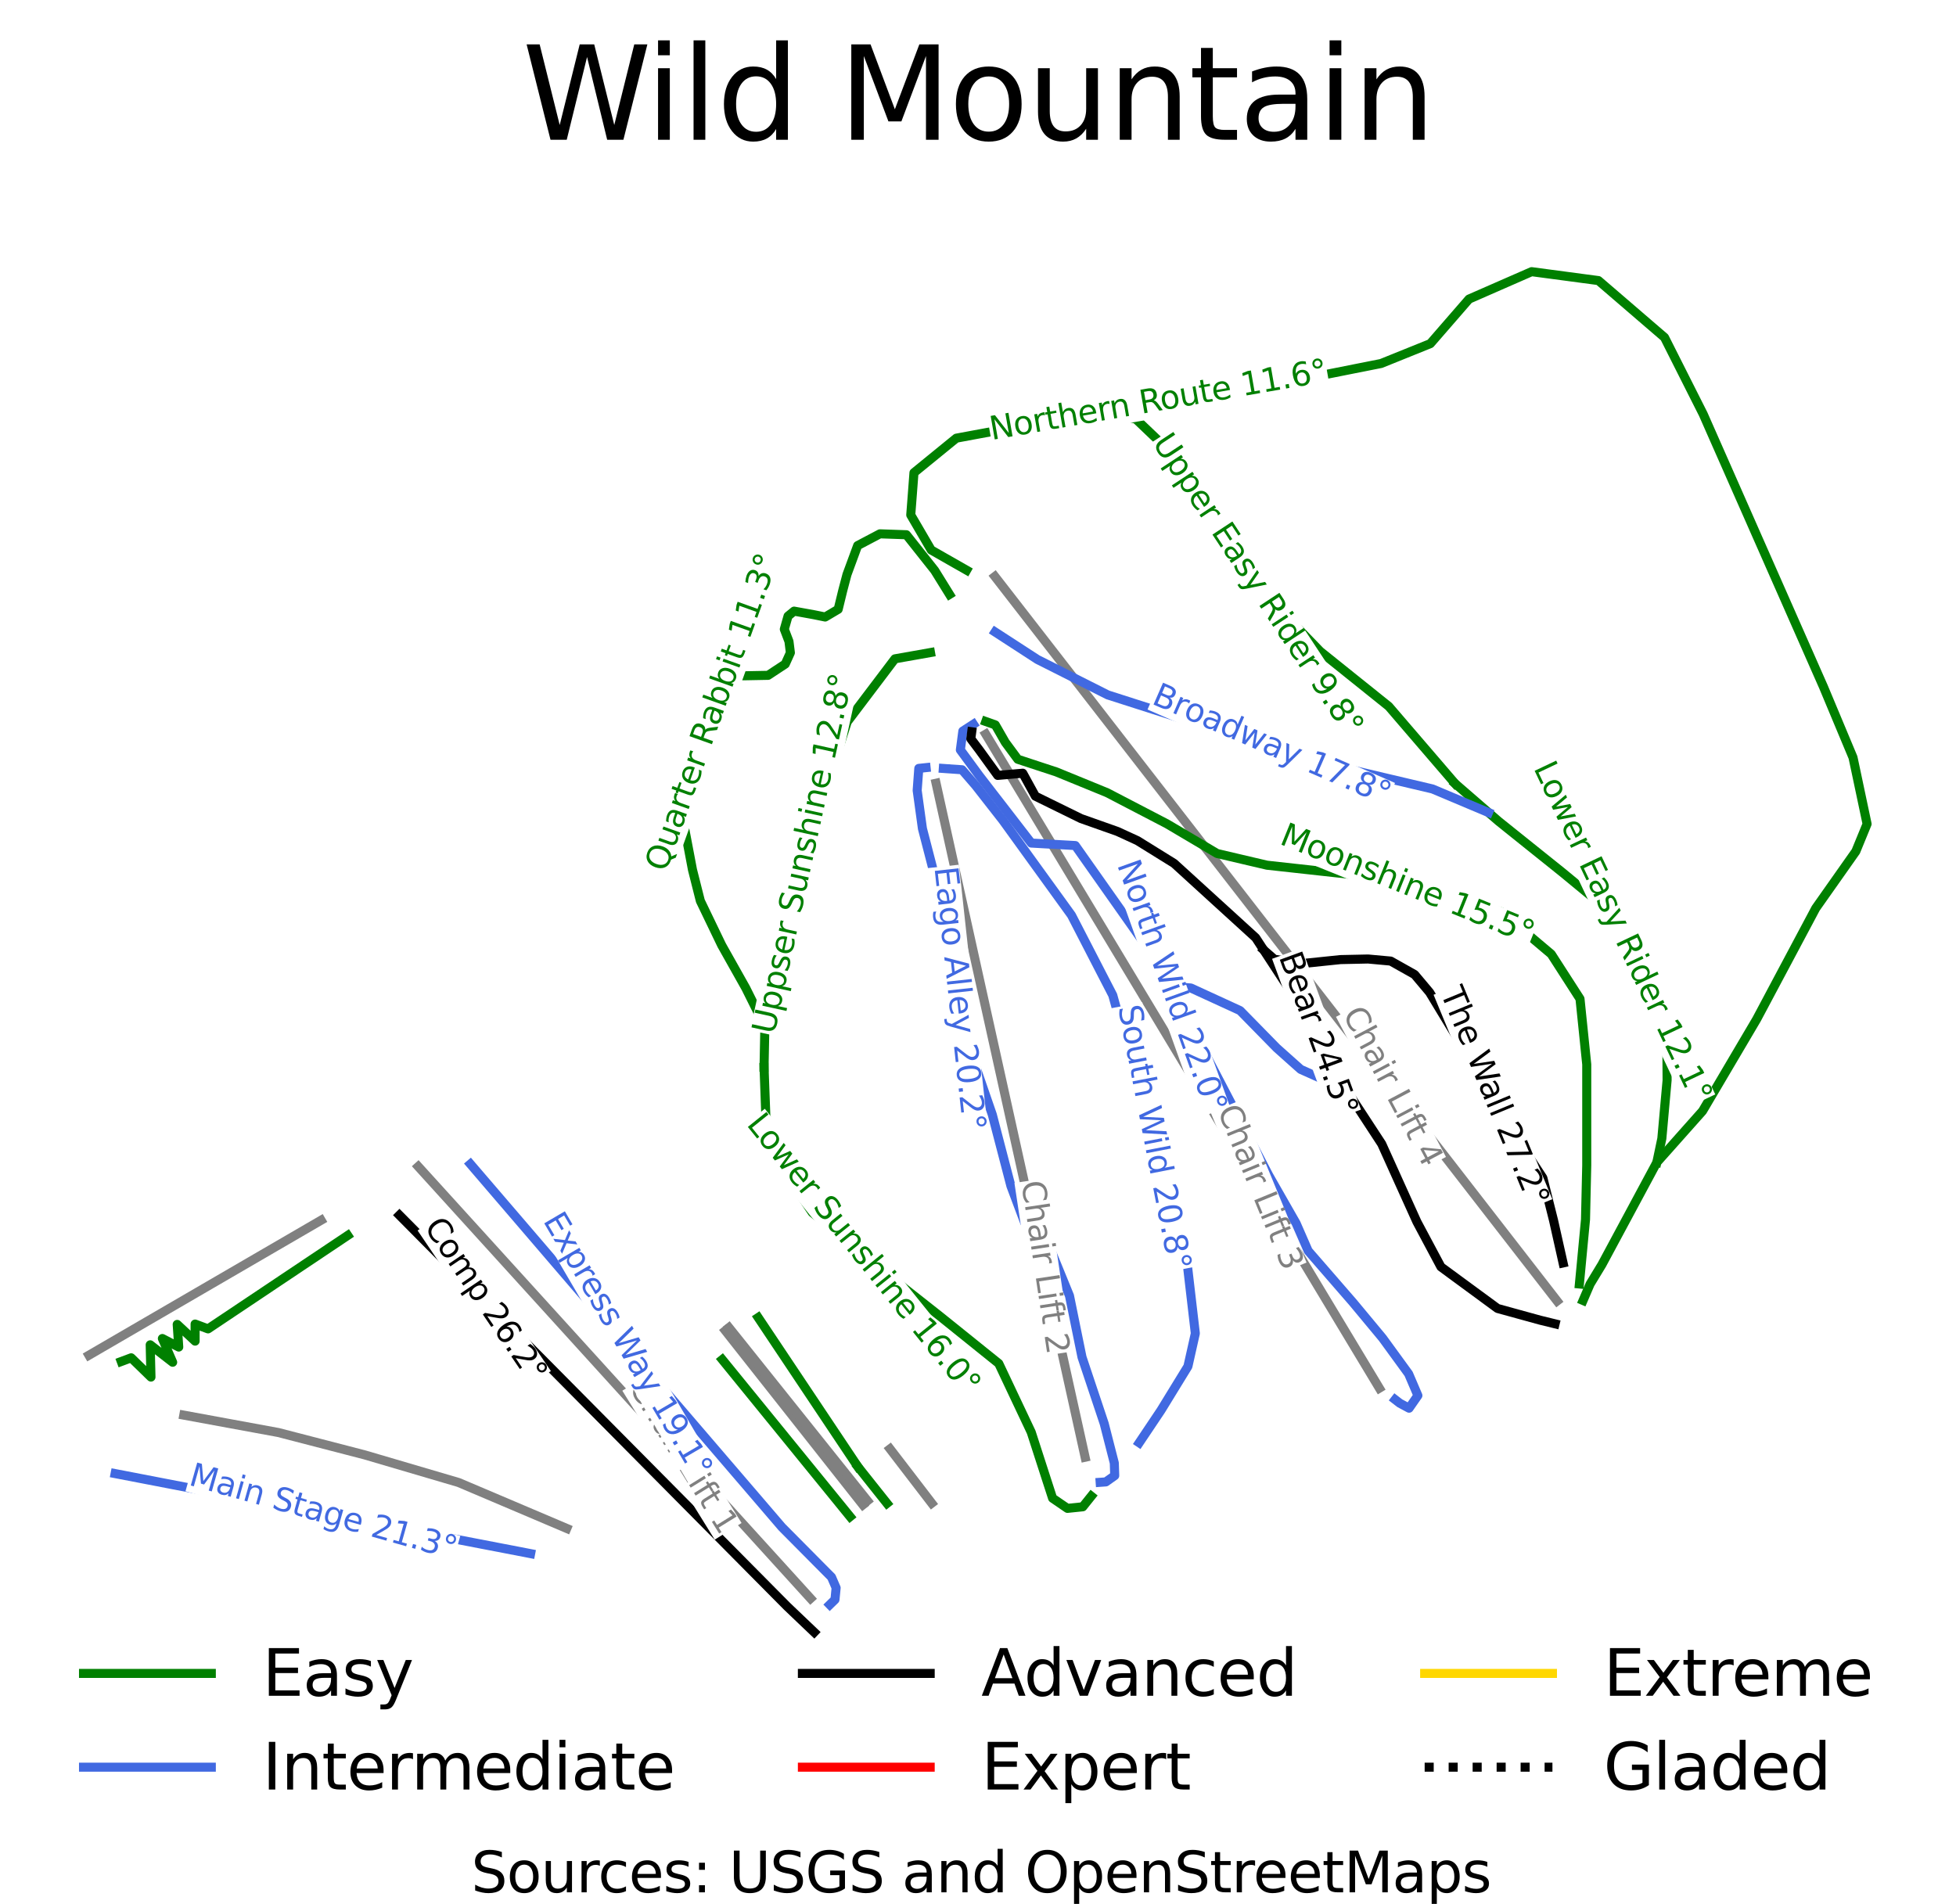 <?xml version="1.0" encoding="utf-8" standalone="no"?>
<!DOCTYPE svg PUBLIC "-//W3C//DTD SVG 1.1//EN"
  "http://www.w3.org/Graphics/SVG/1.1/DTD/svg11.dtd">
<svg xmlns:xlink="http://www.w3.org/1999/xlink" width="122.464pt" height="119.223pt" viewBox="0 0 122.464 119.223" xmlns="http://www.w3.org/2000/svg" version="1.1">
 <defs>
  <style type="text/css">*{stroke-linejoin: round; stroke-linecap: butt}</style>
 </defs>
 <g id="figure_1">
  <g id="patch_1">
   <path d="M 0 119.223 
L 122.464 119.223 
L 122.464 0 
L 0 0 
z
" style="fill: #ffffff"/>
  </g>
  <g id="axes_1">
   <g id="line2d_1">
    <path d="M 60.519 35.706 
" clip-path="url(#p4af9a3eb8f)" style="fill: none; stroke: #008000; stroke-width: 0.001; stroke-linecap: square"/>
   </g>
   <g id="line2d_2">
    <path d="M 60.519 35.706 
" clip-path="url(#p4af9a3eb8f)" style="fill: none; stroke: #4169e1; stroke-width: 0.001; stroke-linecap: square"/>
   </g>
   <g id="line2d_3">
    <path d="M 60.519 35.706 
" clip-path="url(#p4af9a3eb8f)" style="fill: none; stroke: #000000; stroke-width: 0.001; stroke-linecap: square"/>
   </g>
   <g id="line2d_4">
    <path d="M 60.519 35.706 
" clip-path="url(#p4af9a3eb8f)" style="fill: none; stroke: #ff0000; stroke-width: 0.001; stroke-linecap: square"/>
   </g>
   <g id="line2d_5">
    <path d="M 60.519 35.706 
" clip-path="url(#p4af9a3eb8f)" style="fill: none; stroke: #ffd700; stroke-width: 0.001; stroke-linecap: square"/>
   </g>
   <g id="line2d_6">
    <path d="M 60.519 35.706 
" clip-path="url(#p4af9a3eb8f)" style="fill: none; stroke-dasharray: 0.001,0.002; stroke-dashoffset: 0; stroke: #000000; stroke-width: 0.001"/>
   </g>
   <g id="line2d_7">
    <path d="M 97.489 81.47 
L 95.393 78.768 
L 93.297 76.067 
L 89.666 71.386 
L 87.088 68.063 
L 84.509 64.739 
L 81.93 61.415 
L 79.352 58.091 
L 77.074 55.156 
L 74.797 52.221 
L 71.737 48.277 
L 69.147 44.939 
L 66.557 41.6 
L 64.423 38.85 
L 62.29 36.101 
" clip-path="url(#p4af9a3eb8f)" style="fill: none; stroke: #808080; stroke-width: 0.567; stroke-linecap: square"/>
   </g>
   <g id="line2d_8">
    <path d="M 86.361 86.928 
L 83.273 81.797 
L 80.496 77.182 
L 78.8 74.364 
L 77.104 71.546 
L 75.419 68.744 
L 73.733 65.943 
L 72.439 63.792 
L 70.453 60.493 
L 68.468 57.194 
L 66.5 53.924 
L 64.532 50.653 
L 61.717 45.974 
" clip-path="url(#p4af9a3eb8f)" style="fill: none; stroke: #808080; stroke-width: 0.567; stroke-linecap: square"/>
   </g>
   <g id="line2d_9">
    <path d="M 67.939 91.254 
L 66.773 85.98 
L 66.041 82.668 
L 65.309 79.357 
L 64.567 76.003 
L 63.826 72.65 
L 63.094 69.342 
L 62.363 66.035 
L 61.589 62.538 
L 60.816 59.041 
L 59.813 54.505 
L 58.606 49.047 
" clip-path="url(#p4af9a3eb8f)" style="fill: none; stroke: #808080; stroke-width: 0.567; stroke-linecap: square"/>
   </g>
   <g id="line2d_10">
    <path d="M 54.025 94.235 
L 51.873 91.509 
L 49.721 88.782 
L 47.568 86.056 
L 45.416 83.329 
" clip-path="url(#p4af9a3eb8f)" style="fill: none; stroke: #808080; stroke-width: 0.567; stroke-linecap: square"/>
   </g>
   <g id="line2d_11">
    <path d="M 50.748 100.097 
L 47.054 96.029 
L 44.875 93.629 
L 42.696 91.23 
L 40.244 88.531 
L 37.793 85.831 
L 35.382 83.176 
L 32.97 80.521 
L 28.652 75.766 
L 26.187 73.051 
" clip-path="url(#p4af9a3eb8f)" style="fill: none; stroke: #808080; stroke-width: 0.567; stroke-linecap: square"/>
   </g>
   <g id="line2d_12">
    <path d="M 35.484 95.713 
L 32.098 94.274 
L 28.711 92.836 
L 22.838 91.108 
L 17.427 89.706 
L 11.507 88.617 
" clip-path="url(#p4af9a3eb8f)" style="fill: none; stroke: #808080; stroke-width: 0.567; stroke-linecap: square"/>
   </g>
   <g id="line2d_13">
    <path d="M 54.31 93.98 
L 52.142 91.269 
L 49.975 88.558 
L 47.807 85.847 
L 45.639 83.135 
" clip-path="url(#p4af9a3eb8f)" style="fill: none; stroke: #808080; stroke-width: 0.567; stroke-linecap: square"/>
   </g>
   <g id="line2d_14">
    <path d="M 58.334 94.132 
L 55.724 90.731 
" clip-path="url(#p4af9a3eb8f)" style="fill: none; stroke: #808080; stroke-width: 0.567; stroke-linecap: square"/>
   </g>
   <g id="line2d_15">
    <path d="M 5.567 84.865 
L 9.201 82.752 
L 12.835 80.639 
L 16.469 78.526 
L 20.103 76.413 
" clip-path="url(#p4af9a3eb8f)" style="fill: none; stroke: #808080; stroke-width: 0.567; stroke-linecap: square"/>
   </g>
   <g id="line2d_16">
    <path d="M 60.519 35.706 
L 59.41 35.074 
L 58.302 34.441 
L 57.662 33.345 
L 57.022 32.248 
L 57.123 30.925 
L 57.223 29.601 
L 58.548 28.52 
L 59.874 27.439 
L 61.004 27.229 
L 62.135 27.02 
L 63.265 26.811 
L 64.396 26.601 
L 65.526 26.392 
L 66.657 26.183 
L 67.787 25.973 
L 68.918 25.764 
L 70.186 25.529 
L 71.455 25.294 
L 72.534 25.165 
L 73.613 25.036 
L 74.692 24.907 
L 75.771 24.778 
L 76.773 24.607 
L 77.775 24.435 
L 78.776 24.264 
L 79.778 24.092 
L 81.451 23.76 
L 83.125 23.427 
L 84.798 23.094 
L 86.471 22.762 
L 88.012 22.14 
L 89.553 21.518 
L 90.764 20.123 
L 91.975 18.728 
L 92.955 18.299 
L 93.934 17.87 
L 94.914 17.441 
L 95.894 17.012 
L 96.94 17.152 
L 97.985 17.291 
L 99.031 17.431 
L 100.077 17.57 
L 101.112 18.46 
L 102.146 19.35 
L 103.181 20.241 
L 104.216 21.131 
L 104.821 22.332 
L 105.427 23.534 
L 106.032 24.735 
L 106.638 25.937 
L 107.108 27.004 
L 107.579 28.072 
L 108.05 29.139 
L 108.52 30.206 
L 108.991 31.274 
L 109.462 32.341 
L 109.932 33.409 
L 110.403 34.476 
L 110.873 35.543 
L 111.344 36.611 
L 111.815 37.678 
L 112.285 38.745 
L 112.756 39.813 
L 113.227 40.88 
L 113.697 41.948 
L 114.168 43.015 
L 114.63 44.12 
L 115.092 45.225 
L 115.554 46.33 
L 116.016 47.435 
L 116.237 48.475 
L 116.457 49.516 
L 116.677 50.556 
L 116.897 51.597 
L 116.193 53.313 
L 115.565 54.204 
L 114.938 55.094 
L 114.31 55.985 
L 113.683 56.875 
L 113.221 57.744 
L 112.758 58.613 
L 112.296 59.482 
L 111.834 60.35 
L 111.371 61.219 
L 110.909 62.088 
L 110.447 62.957 
L 109.984 63.826 
L 109.137 65.263 
L 108.289 66.701 
L 107.442 68.138 
L 106.594 69.576 
L 105.879 70.38 
L 105.163 71.185 
L 104.448 71.99 
L 103.732 72.794 
L 102.873 74.393 
L 102.015 75.991 
L 101.156 77.589 
L 100.297 79.188 
L 99.556 80.409 
L 99.114 81.438 
" clip-path="url(#p4af9a3eb8f)" style="fill: none; stroke: #008000; stroke-width: 0.567; stroke-linecap: square"/>
   </g>
   <g id="line2d_17">
    <path d="M 68.918 25.764 
L 70.018 26.004 
L 71.119 26.244 
L 72.358 27.427 
L 73.598 28.61 
L 74.268 30.002 
L 74.937 31.395 
L 75.607 32.787 
L 76.277 34.18 
L 77.074 35.005 
L 77.871 35.831 
L 78.668 36.656 
L 79.465 37.482 
L 80.261 38.308 
L 81.058 39.133 
L 81.855 39.959 
L 82.652 40.784 
L 83.726 41.647 
L 84.801 42.51 
L 85.876 43.372 
L 86.95 44.235 
L 87.987 45.443 
L 89.024 46.65 
L 90.062 47.858 
L 91.099 49.066 
" clip-path="url(#p4af9a3eb8f)" style="fill: none; stroke: #008000; stroke-width: 0.567; stroke-linecap: square"/>
   </g>
   <g id="line2d_18">
    <path d="M 91.099 49.066 
L 92.147 49.974 
L 93.195 50.883 
L 93.83 51.432 
L 94.828 52.233 
L 95.827 53.034 
L 96.826 53.835 
L 97.825 54.636 
L 99.065 55.658 
L 100.304 56.681 
L 100.899 57.538 
L 101.493 58.394 
L 102.087 59.25 
L 102.681 60.107 
L 103.516 61.795 
L 104.351 63.483 
L 104.357 64.524 
L 104.363 65.566 
L 104.37 66.607 
L 104.376 67.648 
L 104.211 69.472 
L 104.047 71.296 
L 103.732 72.794 
" clip-path="url(#p4af9a3eb8f)" style="fill: none; stroke: #008000; stroke-width: 0.567; stroke-linecap: square"/>
   </g>
   <g id="line2d_19">
    <path d="M 62.302 39.576 
L 63.627 40.436 
L 64.952 41.297 
L 66.053 41.851 
L 67.153 42.406 
L 68.253 42.96 
L 69.353 43.515 
L 71.199 44.107 
L 73.046 44.698 
L 74.892 45.289 
L 76.739 45.881 
L 77.69 46.164 
L 78.642 46.448 
L 79.593 46.731 
L 80.545 47.014 
L 81.496 47.298 
L 82.447 47.581 
L 83.399 47.865 
L 84.35 48.148 
L 85.684 48.462 
L 87.019 48.777 
L 88.353 49.091 
L 89.687 49.405 
L 91.441 50.144 
L 93.195 50.883 
" clip-path="url(#p4af9a3eb8f)" style="fill: none; stroke: #4169e1; stroke-width: 0.567; stroke-linecap: square"/>
   </g>
   <g id="line2d_20">
    <path d="M 58.257 40.863 
L 57.144 41.06 
L 56.031 41.257 
L 55.285 42.243 
L 54.539 43.229 
L 53.793 44.215 
L 53.047 45.201 
L 52.604 46.581 
L 52.162 47.961 
L 51.719 49.341 
L 51.277 50.721 
L 50.834 52.101 
L 50.392 53.481 
L 49.949 54.861 
L 49.507 56.242 
L 49.304 57.246 
L 49.102 58.25 
L 48.9 59.254 
L 48.697 60.258 
L 48.495 61.263 
L 48.293 62.267 
L 48.09 63.271 
L 47.888 64.275 
L 47.862 65.557 
L 47.837 66.839 
" clip-path="url(#p4af9a3eb8f)" style="fill: none; stroke: #008000; stroke-width: 0.567; stroke-linecap: square"/>
   </g>
   <g id="line2d_21">
    <path d="M 59.45 37.223 
L 58.52 35.722 
L 57.634 34.604 
L 56.748 33.486 
L 55.092 33.429 
L 53.697 34.165 
L 53.363 35.071 
L 53.029 35.977 
L 52.767 36.968 
L 52.478 38.156 
L 51.664 38.638 
L 50.967 38.496 
L 49.718 38.27 
L 49.339 38.581 
L 49.106 39.402 
L 49.397 40.167 
L 49.485 40.874 
L 49.165 41.582 
L 48.09 42.29 
L 46.638 42.318 
L 46.202 42.318 
L 45.359 43.366 
L 44.691 44.64 
L 44.038 45.999 
L 43.384 47.358 
L 43.137 48.702 
L 42.889 50.046 
L 42.86 51.858 
L 43.108 53.16 
L 43.355 54.463 
L 43.602 55.44 
L 43.849 56.417 
L 44.517 57.804 
L 45.185 59.191 
L 45.94 60.535 
L 46.696 61.88 
L 47.292 63.078 
L 47.888 64.275 
" clip-path="url(#p4af9a3eb8f)" style="fill: none; stroke: #008000; stroke-width: 0.567; stroke-linecap: square"/>
   </g>
   <g id="line2d_22">
    <path d="M 47.837 66.839 
L 47.892 68.355 
L 47.948 69.871 
L 48.384 71.371 
L 48.82 72.871 
L 49.836 74.4 
L 50.853 75.929 
L 51.637 76.594 
L 52.422 77.259 
L 53.206 77.925 
L 53.99 78.59 
L 55.21 79.553 
L 56.43 80.515 
L 57.651 81.478 
L 58.871 82.44 
L 59.786 83.176 
L 60.701 83.912 
L 61.616 84.649 
L 62.532 85.385 
L 63.04 86.46 
L 63.548 87.536 
L 64.057 88.612 
L 64.565 89.688 
L 64.899 90.721 
L 65.233 91.754 
L 65.567 92.787 
L 65.902 93.82 
L 66.832 94.456 
L 67.792 94.357 
L 68.324 93.692 
" clip-path="url(#p4af9a3eb8f)" style="fill: none; stroke: #008000; stroke-width: 0.567; stroke-linecap: square"/>
   </g>
   <g id="line2d_23">
    <path d="M 57.981 48.069 
L 57.526 48.117 
L 57.424 49.497 
L 57.588 50.693 
L 57.753 51.888 
L 58.082 53.157 
L 58.411 54.426 
L 58.74 55.695 
L 59.069 56.965 
L 59.366 58.819 
L 59.663 60.674 
L 59.96 62.528 
L 60.257 64.383 
L 60.725 65.738 
L 61.193 67.094 
L 61.661 68.45 
L 62.129 69.805 
L 62.419 70.921 
L 62.71 72.036 
L 63.001 73.151 
L 63.292 74.266 
L 63.722 75.412 
L 64.152 76.557 
L 64.898 77.236 
L 65.644 77.914 
L 66.302 79.528 
L 66.96 81.142 
L 67.156 82.103 
L 67.351 83.064 
L 67.547 84.025 
L 67.743 84.986 
L 68.091 86.027 
L 68.439 87.069 
L 68.787 88.11 
L 69.135 89.152 
L 69.45 90.384 
L 69.766 91.616 
L 69.792 92.404 
L 69.235 92.799 
L 68.881 92.824 
" clip-path="url(#p4af9a3eb8f)" style="fill: none; stroke: #4169e1; stroke-width: 0.567; stroke-linecap: square"/>
   </g>
   <g id="line2d_24">
    <path d="M 59.061 48.121 
L 60.232 48.203 
L 61.088 49.195 
L 61.936 50.281 
L 62.784 51.366 
L 63.859 52.852 
L 64.934 54.339 
L 66.009 55.825 
L 67.084 57.312 
L 67.73 58.564 
L 68.376 59.817 
L 69.022 61.07 
L 69.669 62.322 
L 69.941 63.303 
L 70.214 64.283 
L 70.486 65.263 
L 70.758 66.243 
L 71.031 67.224 
L 71.303 68.204 
L 71.575 69.184 
L 71.848 70.164 
L 72.153 71.24 
L 72.458 72.316 
L 72.763 73.391 
L 73.068 74.467 
L 73.373 75.543 
L 73.678 76.618 
L 73.983 77.694 
L 74.288 78.77 
L 74.425 79.952 
L 74.563 81.134 
L 74.701 82.316 
L 74.839 83.498 
L 74.607 84.532 
L 74.375 85.565 
L 73.533 86.937 
L 72.691 88.31 
L 72.008 89.33 
L 71.325 90.349 
" clip-path="url(#p4af9a3eb8f)" style="fill: none; stroke: #4169e1; stroke-width: 0.567; stroke-linecap: square"/>
   </g>
   <g id="line2d_25">
    <path d="M 60.944 45.352 
L 60.283 45.781 
L 60.128 46.961 
L 60.718 47.766 
L 61.308 48.571 
L 62.123 49.627 
L 62.939 50.682 
L 63.754 51.738 
L 64.57 52.794 
L 65.947 52.872 
L 67.324 52.949 
L 67.959 53.85 
L 68.594 54.751 
L 69.229 55.652 
L 69.864 56.552 
L 70.499 57.453 
L 71.134 58.354 
L 71.769 59.255 
L 72.404 60.156 
L 73.258 61.782 
L 73.865 62.94 
L 74.472 64.097 
L 75.079 65.254 
L 75.686 66.411 
L 76.155 67.31 
L 76.623 68.209 
L 77.092 69.108 
L 77.561 70.007 
L 78.029 70.905 
L 78.498 71.804 
L 78.966 72.703 
L 79.435 73.602 
L 80.291 75.103 
L 81.148 76.603 
L 81.903 78.33 
L 82.604 79.137 
L 83.305 79.944 
L 84.005 80.751 
L 84.706 81.558 
L 85.635 82.676 
L 86.564 83.795 
L 87.378 84.913 
L 88.192 86.031 
L 88.773 87.389 
L 88.221 88.183 
L 87.64 87.871 
L 87.349 87.645 
" clip-path="url(#p4af9a3eb8f)" style="fill: none; stroke: #4169e1; stroke-width: 0.567; stroke-linecap: square"/>
   </g>
   <g id="line2d_26">
    <path d="M 73.258 61.782 
L 74.557 61.868 
L 76.098 62.576 
L 77.64 63.284 
L 78.785 64.453 
L 79.93 65.622 
L 80.682 66.294 
L 81.435 66.965 
L 82.866 67.607 
L 84.297 68.249 
" clip-path="url(#p4af9a3eb8f)" style="fill: none; stroke: #4169e1; stroke-width: 0.567; stroke-linecap: square"/>
   </g>
   <g id="line2d_27">
    <path d="M 61.721 45.183 
L 62.316 45.395 
L 62.941 46.484 
L 63.725 47.546 
L 64.931 47.943 
L 66.137 48.339 
L 67.728 48.99 
L 69.318 49.641 
L 70.256 50.129 
L 71.194 50.617 
L 72.132 51.105 
L 73.071 51.594 
L 74.636 52.52 
L 76.202 53.447 
L 77.764 53.814 
L 79.326 54.18 
L 81.024 54.367 
L 82.722 54.554 
L 84.421 54.741 
L 86.119 54.928 
L 87.101 55.199 
L 88.084 55.47 
L 89.066 55.741 
L 90.049 56.011 
L 91.031 56.282 
L 92.013 56.553 
L 92.996 56.824 
L 93.978 57.095 
L 94.764 57.758 
L 95.549 58.421 
L 96.335 59.084 
L 97.121 59.747 
L 98.022 61.147 
L 98.923 62.548 
L 99.028 63.575 
L 99.134 64.603 
L 99.239 65.63 
L 99.345 66.657 
L 99.345 68.235 
L 99.345 69.814 
L 99.345 71.392 
L 99.345 72.971 
L 99.306 74.67 
L 99.268 76.369 
L 99.172 77.378 
L 99.076 78.387 
L 98.981 79.395 
L 98.885 80.404 
" clip-path="url(#p4af9a3eb8f)" style="fill: none; stroke: #008000; stroke-width: 0.567; stroke-linecap: square"/>
   </g>
   <g id="line2d_28">
    <path d="M 60.84 45.824 
L 60.782 46.263 
L 61.306 46.956 
L 61.886 47.756 
L 62.466 48.556 
L 64.035 48.42 
L 64.824 49.857 
L 66.253 50.559 
L 67.682 51.26 
L 68.825 51.664 
L 69.969 52.069 
L 71.213 52.641 
L 72.361 53.353 
L 73.509 54.066 
L 74.786 55.23 
L 76.063 56.395 
L 77.341 57.559 
L 78.618 58.724 
L 79.116 59.486 
L 79.788 60.515 
L 80.459 61.544 
L 81.131 62.573 
L 81.803 63.602 
L 82.426 64.764 
L 83.05 65.926 
L 83.673 67.087 
L 84.297 68.249 
L 84.85 69.096 
L 85.403 69.942 
L 85.956 70.789 
L 86.509 71.635 
L 87.06 72.854 
L 87.61 74.074 
L 88.161 75.293 
L 88.712 76.513 
L 89.464 77.923 
L 90.217 79.333 
L 91.102 79.984 
L 91.988 80.635 
L 92.874 81.286 
L 93.76 81.937 
L 95.097 82.305 
L 96.434 82.673 
L 97.362 82.9 
" clip-path="url(#p4af9a3eb8f)" style="fill: none; stroke: #000000; stroke-width: 0.567; stroke-linecap: square"/>
   </g>
   <g id="line2d_29">
    <path d="M 79.116 59.486 
L 79.79 60.073 
L 81.572 60.335 
L 82.751 60.213 
L 83.93 60.091 
L 85.655 60.054 
L 87.072 60.184 
L 88.567 61.025 
L 89.508 62.145 
L 90.301 63.455 
L 91.094 64.765 
L 91.887 66.075 
L 92.68 67.384 
L 93.473 68.694 
L 94.266 70.004 
L 95.058 71.314 
L 95.851 72.623 
L 96.598 73.763 
L 96.934 75.099 
L 97.269 76.434 
L 97.566 77.76 
L 97.863 79.086 
" clip-path="url(#p4af9a3eb8f)" style="fill: none; stroke: #000000; stroke-width: 0.567; stroke-linecap: square"/>
   </g>
   <g id="line2d_30">
    <path d="M 53.711 91.849 
L 54.622 92.996 
L 55.534 94.142 
" clip-path="url(#p4af9a3eb8f)" style="fill: none; stroke: #008000; stroke-width: 0.567; stroke-linecap: square"/>
   </g>
   <g id="line2d_31">
    <path d="M 47.47 82.505 
L 48.25 83.673 
L 49.03 84.841 
L 49.81 86.009 
L 50.59 87.177 
L 51.37 88.345 
L 52.15 89.513 
L 52.93 90.681 
L 53.711 91.849 
" clip-path="url(#p4af9a3eb8f)" style="fill: none; stroke: #008000; stroke-width: 0.567; stroke-linecap: square"/>
   </g>
   <g id="line2d_32">
    <path d="M 45.221 85.139 
L 46.222 86.369 
L 47.222 87.598 
L 48.222 88.827 
L 49.223 90.057 
L 50.223 91.286 
L 51.224 92.516 
L 52.224 93.745 
L 53.224 94.975 
" clip-path="url(#p4af9a3eb8f)" style="fill: none; stroke: #008000; stroke-width: 0.567; stroke-linecap: square"/>
   </g>
   <g id="line2d_33">
    <path d="M 29.451 72.894 
L 30.67 74.315 
L 31.889 75.736 
L 33.108 77.157 
L 34.326 78.578 
L 35.545 79.999 
L 36.764 81.42 
L 37.983 82.841 
L 39.202 84.262 
L 40.421 85.683 
L 41.64 87.104 
L 42.859 88.525 
L 44.078 89.946 
L 45.297 91.367 
L 46.516 92.788 
L 47.735 94.209 
L 48.953 95.63 
L 49.73 96.413 
L 50.507 97.196 
L 51.283 97.979 
L 52.06 98.761 
L 52.349 99.431 
L 52.277 100.17 
L 51.952 100.487 
" clip-path="url(#p4af9a3eb8f)" style="fill: none; stroke: #4169e1; stroke-width: 0.567; stroke-linecap: square"/>
   </g>
   <g id="line2d_34">
    <path d="M 25.008 76.097 
L 25.767 76.862 
L 26.525 77.628 
L 27.284 78.393 
L 28.042 79.159 
L 28.801 79.924 
L 29.559 80.69 
L 30.317 81.455 
L 31.076 82.221 
L 31.834 82.986 
L 32.593 83.752 
L 33.351 84.517 
L 34.11 85.283 
L 34.868 86.048 
L 35.627 86.814 
L 36.385 87.579 
L 37.144 88.345 
L 37.902 89.11 
L 38.661 89.876 
L 39.419 90.641 
L 40.178 91.406 
L 40.936 92.172 
L 41.695 92.937 
L 42.453 93.703 
L 43.212 94.468 
L 43.97 95.234 
L 44.729 95.999 
L 45.487 96.765 
L 46.246 97.53 
L 47.004 98.296 
L 47.763 99.061 
L 48.521 99.827 
L 49.28 100.592 
L 50.128 101.402 
L 50.977 102.211 
" clip-path="url(#p4af9a3eb8f)" style="fill: none; stroke: #000000; stroke-width: 0.567; stroke-linecap: square"/>
   </g>
   <g id="line2d_35">
    <path d="M 21.771 77.365 
L 20.678 78.096 
L 19.584 78.828 
L 18.491 79.559 
L 17.398 80.29 
L 16.305 81.022 
L 15.212 81.753 
L 14.118 82.485 
L 13.025 83.216 
L 12.216 82.915 
L 12.216 83.983 
L 11.095 82.937 
L 11.191 84.354 
L 10.166 83.82 
L 10.81 85.306 
L 9.404 84.214 
L 9.428 85.225 
L 9.452 86.235 
L 8.213 85.028 
L 7.593 85.259 
" clip-path="url(#p4af9a3eb8f)" style="fill: none; stroke: #008000; stroke-width: 0.567; stroke-linecap: square"/>
   </g>
   <g id="line2d_36">
    <path d="M 7.208 92.278 
L 8.834 92.591 
L 10.46 92.905 
L 12.086 93.218 
L 13.712 93.531 
L 15.338 93.844 
L 16.964 94.158 
L 18.59 94.471 
L 20.215 94.784 
L 21.841 95.098 
L 23.467 95.411 
L 25.093 95.724 
L 26.719 96.038 
L 28.345 96.351 
L 29.971 96.664 
L 31.596 96.977 
L 33.222 97.291 
" clip-path="url(#p4af9a3eb8f)" style="fill: none; stroke: #4169e1; stroke-width: 0.567; stroke-linecap: square"/>
   </g>
   <g id="text_1">
    <g id="patch_2">
     <path d="M 83.645 63.677 
L 88.785 73.374 
L 90.53 72.448 
L 85.391 62.752 
z
" style="fill: #ffffff"/>
    </g>
    <!-- Chair Lift 4 -->
    <g style="fill: #808080" transform="translate(84.04 63.49)rotate(-297.923)scale(0.02 -0.02)">
     <defs>
      <path id="DejaVuSans-43" d="M 4122 4306 
L 4122 3641 
Q 3803 3938 3442 4084 
Q 3081 4231 2675 4231 
Q 1875 4231 1450 3742 
Q 1025 3253 1025 2328 
Q 1025 1406 1450 917 
Q 1875 428 2675 428 
Q 3081 428 3442 575 
Q 3803 722 4122 1019 
L 4122 359 
Q 3791 134 3420 21 
Q 3050 -91 2638 -91 
Q 1578 -91 968 557 
Q 359 1206 359 2328 
Q 359 3453 968 4101 
Q 1578 4750 2638 4750 
Q 3056 4750 3426 4639 
Q 3797 4528 4122 4306 
z
" transform="scale(0.016)"/>
      <path id="DejaVuSans-68" d="M 3513 2113 
L 3513 0 
L 2938 0 
L 2938 2094 
Q 2938 2591 2744 2837 
Q 2550 3084 2163 3084 
Q 1697 3084 1428 2787 
Q 1159 2491 1159 1978 
L 1159 0 
L 581 0 
L 581 4863 
L 1159 4863 
L 1159 2956 
Q 1366 3272 1645 3428 
Q 1925 3584 2291 3584 
Q 2894 3584 3203 3211 
Q 3513 2838 3513 2113 
z
" transform="scale(0.016)"/>
      <path id="DejaVuSans-61" d="M 2194 1759 
Q 1497 1759 1228 1600 
Q 959 1441 959 1056 
Q 959 750 1161 570 
Q 1363 391 1709 391 
Q 2188 391 2477 730 
Q 2766 1069 2766 1631 
L 2766 1759 
L 2194 1759 
z
M 3341 1997 
L 3341 0 
L 2766 0 
L 2766 531 
Q 2569 213 2275 61 
Q 1981 -91 1556 -91 
Q 1019 -91 701 211 
Q 384 513 384 1019 
Q 384 1609 779 1909 
Q 1175 2209 1959 2209 
L 2766 2209 
L 2766 2266 
Q 2766 2663 2505 2880 
Q 2244 3097 1772 3097 
Q 1472 3097 1187 3025 
Q 903 2953 641 2809 
L 641 3341 
Q 956 3463 1253 3523 
Q 1550 3584 1831 3584 
Q 2591 3584 2966 3190 
Q 3341 2797 3341 1997 
z
" transform="scale(0.016)"/>
      <path id="DejaVuSans-69" d="M 603 3500 
L 1178 3500 
L 1178 0 
L 603 0 
L 603 3500 
z
M 603 4863 
L 1178 4863 
L 1178 4134 
L 603 4134 
L 603 4863 
z
" transform="scale(0.016)"/>
      <path id="DejaVuSans-72" d="M 2631 2963 
Q 2534 3019 2420 3045 
Q 2306 3072 2169 3072 
Q 1681 3072 1420 2755 
Q 1159 2438 1159 1844 
L 1159 0 
L 581 0 
L 581 3500 
L 1159 3500 
L 1159 2956 
Q 1341 3275 1631 3429 
Q 1922 3584 2338 3584 
Q 2397 3584 2469 3576 
Q 2541 3569 2628 3553 
L 2631 2963 
z
" transform="scale(0.016)"/>
      <path id="DejaVuSans-20" transform="scale(0.016)"/>
      <path id="DejaVuSans-4c" d="M 628 4666 
L 1259 4666 
L 1259 531 
L 3531 531 
L 3531 0 
L 628 0 
L 628 4666 
z
" transform="scale(0.016)"/>
      <path id="DejaVuSans-66" d="M 2375 4863 
L 2375 4384 
L 1825 4384 
Q 1516 4384 1395 4259 
Q 1275 4134 1275 3809 
L 1275 3500 
L 2222 3500 
L 2222 3053 
L 1275 3053 
L 1275 0 
L 697 0 
L 697 3053 
L 147 3053 
L 147 3500 
L 697 3500 
L 697 3744 
Q 697 4328 969 4595 
Q 1241 4863 1831 4863 
L 2375 4863 
z
" transform="scale(0.016)"/>
      <path id="DejaVuSans-74" d="M 1172 4494 
L 1172 3500 
L 2356 3500 
L 2356 3053 
L 1172 3053 
L 1172 1153 
Q 1172 725 1289 603 
Q 1406 481 1766 481 
L 2356 481 
L 2356 0 
L 1766 0 
Q 1100 0 847 248 
Q 594 497 594 1153 
L 594 3053 
L 172 3053 
L 172 3500 
L 594 3500 
L 594 4494 
L 1172 4494 
z
" transform="scale(0.016)"/>
      <path id="DejaVuSans-34" d="M 2419 4116 
L 825 1625 
L 2419 1625 
L 2419 4116 
z
M 2253 4666 
L 3047 4666 
L 3047 1625 
L 3713 1625 
L 3713 1100 
L 3047 1100 
L 3047 0 
L 2419 0 
L 2419 1100 
L 313 1100 
L 313 1709 
L 2253 4666 
z
" transform="scale(0.016)"/>
     </defs>
     <use xlink:href="#DejaVuSans-43"/>
     <use xlink:href="#DejaVuSans-68" x="69.824"/>
     <use xlink:href="#DejaVuSans-61" x="133.203"/>
     <use xlink:href="#DejaVuSans-69" x="194.482"/>
     <use xlink:href="#DejaVuSans-72" x="222.266"/>
     <use xlink:href="#DejaVuSans-20" x="263.379"/>
     <use xlink:href="#DejaVuSans-4c" x="295.166"/>
     <use xlink:href="#DejaVuSans-69" x="350.879"/>
     <use xlink:href="#DejaVuSans-66" x="378.662"/>
     <use xlink:href="#DejaVuSans-74" x="412.117"/>
     <use xlink:href="#DejaVuSans-20" x="451.326"/>
     <use xlink:href="#DejaVuSans-34" x="483.113"/>
    </g>
   </g>
   <g id="text_2">
    <g id="patch_3">
     <path d="M 75.8 69.664 
L 79.973 79.814 
L 81.8 79.063 
L 77.627 68.913 
z
" style="fill: #ffffff"/>
    </g>
    <!-- Chair Lift 3 -->
    <g style="fill: #808080" transform="translate(76.211 69.517)rotate(-292.347)scale(0.02 -0.02)">
     <defs>
      <path id="DejaVuSans-33" d="M 2597 2516 
Q 3050 2419 3304 2112 
Q 3559 1806 3559 1356 
Q 3559 666 3084 287 
Q 2609 -91 1734 -91 
Q 1441 -91 1130 -33 
Q 819 25 488 141 
L 488 750 
Q 750 597 1062 519 
Q 1375 441 1716 441 
Q 2309 441 2620 675 
Q 2931 909 2931 1356 
Q 2931 1769 2642 2001 
Q 2353 2234 1838 2234 
L 1294 2234 
L 1294 2753 
L 1863 2753 
Q 2328 2753 2575 2939 
Q 2822 3125 2822 3475 
Q 2822 3834 2567 4026 
Q 2313 4219 1838 4219 
Q 1578 4219 1281 4162 
Q 984 4106 628 3988 
L 628 4550 
Q 988 4650 1302 4700 
Q 1616 4750 1894 4750 
Q 2613 4750 3031 4423 
Q 3450 4097 3450 3541 
Q 3450 3153 3228 2886 
Q 3006 2619 2597 2516 
z
" transform="scale(0.016)"/>
     </defs>
     <use xlink:href="#DejaVuSans-43"/>
     <use xlink:href="#DejaVuSans-68" x="69.824"/>
     <use xlink:href="#DejaVuSans-61" x="133.203"/>
     <use xlink:href="#DejaVuSans-69" x="194.482"/>
     <use xlink:href="#DejaVuSans-72" x="222.266"/>
     <use xlink:href="#DejaVuSans-20" x="263.379"/>
     <use xlink:href="#DejaVuSans-4c" x="295.166"/>
     <use xlink:href="#DejaVuSans-69" x="350.879"/>
     <use xlink:href="#DejaVuSans-66" x="378.662"/>
     <use xlink:href="#DejaVuSans-74" x="412.117"/>
     <use xlink:href="#DejaVuSans-20" x="451.326"/>
     <use xlink:href="#DejaVuSans-33" x="483.113"/>
    </g>
   </g>
   <g id="text_3">
    <g id="patch_4">
     <path d="M 63.513 74.078 
L 65.152 84.93 
L 67.105 84.635 
L 65.466 73.783 
z
" style="fill: #ffffff"/>
    </g>
    <!-- Chair Lift 2 -->
    <g style="fill: #808080" transform="translate(63.947 74.033)rotate(-278.588)scale(0.02 -0.02)">
     <defs>
      <path id="DejaVuSans-32" d="M 1228 531 
L 3431 531 
L 3431 0 
L 469 0 
L 469 531 
Q 828 903 1448 1529 
Q 2069 2156 2228 2338 
Q 2531 2678 2651 2914 
Q 2772 3150 2772 3378 
Q 2772 3750 2511 3984 
Q 2250 4219 1831 4219 
Q 1534 4219 1204 4116 
Q 875 4013 500 3803 
L 500 4441 
Q 881 4594 1212 4672 
Q 1544 4750 1819 4750 
Q 2544 4750 2975 4387 
Q 3406 4025 3406 3419 
Q 3406 3131 3298 2873 
Q 3191 2616 2906 2266 
Q 2828 2175 2409 1742 
Q 1991 1309 1228 531 
z
" transform="scale(0.016)"/>
     </defs>
     <use xlink:href="#DejaVuSans-43"/>
     <use xlink:href="#DejaVuSans-68" x="69.824"/>
     <use xlink:href="#DejaVuSans-61" x="133.203"/>
     <use xlink:href="#DejaVuSans-69" x="194.482"/>
     <use xlink:href="#DejaVuSans-72" x="222.266"/>
     <use xlink:href="#DejaVuSans-20" x="263.379"/>
     <use xlink:href="#DejaVuSans-4c" x="295.166"/>
     <use xlink:href="#DejaVuSans-69" x="350.879"/>
     <use xlink:href="#DejaVuSans-66" x="378.662"/>
     <use xlink:href="#DejaVuSans-74" x="412.117"/>
     <use xlink:href="#DejaVuSans-20" x="451.326"/>
     <use xlink:href="#DejaVuSans-32" x="483.113"/>
    </g>
   </g>
   <g id="text_4">
    <g id="patch_5">
     <path d="M 38.964 87.088 
L 44.749 96.413 
L 46.428 95.372 
L 40.642 86.046 
z
" style="fill: #ffffff"/>
    </g>
    <!-- Chair Lift 1 -->
    <g style="fill: #808080" transform="translate(39.345 86.875)rotate(-301.815)scale(0.02 -0.02)">
     <defs>
      <path id="DejaVuSans-31" d="M 794 531 
L 1825 531 
L 1825 4091 
L 703 3866 
L 703 4441 
L 1819 4666 
L 2450 4666 
L 2450 531 
L 3481 531 
L 3481 0 
L 794 0 
L 794 531 
z
" transform="scale(0.016)"/>
     </defs>
     <use xlink:href="#DejaVuSans-43"/>
     <use xlink:href="#DejaVuSans-68" x="69.824"/>
     <use xlink:href="#DejaVuSans-61" x="133.203"/>
     <use xlink:href="#DejaVuSans-69" x="194.482"/>
     <use xlink:href="#DejaVuSans-72" x="222.266"/>
     <use xlink:href="#DejaVuSans-20" x="263.379"/>
     <use xlink:href="#DejaVuSans-4c" x="295.166"/>
     <use xlink:href="#DejaVuSans-69" x="350.879"/>
     <use xlink:href="#DejaVuSans-66" x="378.662"/>
     <use xlink:href="#DejaVuSans-74" x="412.117"/>
     <use xlink:href="#DejaVuSans-20" x="451.326"/>
     <use xlink:href="#DejaVuSans-31" x="483.113"/>
    </g>
   </g>
   <g id="text_5">
    <g id="patch_6">
     <path d="M 62.139 27.984 
L 83.268 24.292 
L 82.928 22.346 
L 61.799 26.037 
z
" style="fill: #ffffff"/>
    </g>
    <!-- Northern Route 11.6° -->
    <g style="fill: #008000" transform="translate(62.084 27.551)rotate(-9.91)scale(0.02 -0.02)">
     <defs>
      <path id="DejaVuSans-4e" d="M 628 4666 
L 1478 4666 
L 3547 763 
L 3547 4666 
L 4159 4666 
L 4159 0 
L 3309 0 
L 1241 3903 
L 1241 0 
L 628 0 
L 628 4666 
z
" transform="scale(0.016)"/>
      <path id="DejaVuSans-6f" d="M 1959 3097 
Q 1497 3097 1228 2736 
Q 959 2375 959 1747 
Q 959 1119 1226 758 
Q 1494 397 1959 397 
Q 2419 397 2687 759 
Q 2956 1122 2956 1747 
Q 2956 2369 2687 2733 
Q 2419 3097 1959 3097 
z
M 1959 3584 
Q 2709 3584 3137 3096 
Q 3566 2609 3566 1747 
Q 3566 888 3137 398 
Q 2709 -91 1959 -91 
Q 1206 -91 779 398 
Q 353 888 353 1747 
Q 353 2609 779 3096 
Q 1206 3584 1959 3584 
z
" transform="scale(0.016)"/>
      <path id="DejaVuSans-65" d="M 3597 1894 
L 3597 1613 
L 953 1613 
Q 991 1019 1311 708 
Q 1631 397 2203 397 
Q 2534 397 2845 478 
Q 3156 559 3463 722 
L 3463 178 
Q 3153 47 2828 -22 
Q 2503 -91 2169 -91 
Q 1331 -91 842 396 
Q 353 884 353 1716 
Q 353 2575 817 3079 
Q 1281 3584 2069 3584 
Q 2775 3584 3186 3129 
Q 3597 2675 3597 1894 
z
M 3022 2063 
Q 3016 2534 2758 2815 
Q 2500 3097 2075 3097 
Q 1594 3097 1305 2825 
Q 1016 2553 972 2059 
L 3022 2063 
z
" transform="scale(0.016)"/>
      <path id="DejaVuSans-6e" d="M 3513 2113 
L 3513 0 
L 2938 0 
L 2938 2094 
Q 2938 2591 2744 2837 
Q 2550 3084 2163 3084 
Q 1697 3084 1428 2787 
Q 1159 2491 1159 1978 
L 1159 0 
L 581 0 
L 581 3500 
L 1159 3500 
L 1159 2956 
Q 1366 3272 1645 3428 
Q 1925 3584 2291 3584 
Q 2894 3584 3203 3211 
Q 3513 2838 3513 2113 
z
" transform="scale(0.016)"/>
      <path id="DejaVuSans-52" d="M 2841 2188 
Q 3044 2119 3236 1894 
Q 3428 1669 3622 1275 
L 4263 0 
L 3584 0 
L 2988 1197 
Q 2756 1666 2539 1819 
Q 2322 1972 1947 1972 
L 1259 1972 
L 1259 0 
L 628 0 
L 628 4666 
L 2053 4666 
Q 2853 4666 3247 4331 
Q 3641 3997 3641 3322 
Q 3641 2881 3436 2590 
Q 3231 2300 2841 2188 
z
M 1259 4147 
L 1259 2491 
L 2053 2491 
Q 2509 2491 2742 2702 
Q 2975 2913 2975 3322 
Q 2975 3731 2742 3939 
Q 2509 4147 2053 4147 
L 1259 4147 
z
" transform="scale(0.016)"/>
      <path id="DejaVuSans-75" d="M 544 1381 
L 544 3500 
L 1119 3500 
L 1119 1403 
Q 1119 906 1312 657 
Q 1506 409 1894 409 
Q 2359 409 2629 706 
Q 2900 1003 2900 1516 
L 2900 3500 
L 3475 3500 
L 3475 0 
L 2900 0 
L 2900 538 
Q 2691 219 2414 64 
Q 2138 -91 1772 -91 
Q 1169 -91 856 284 
Q 544 659 544 1381 
z
M 1991 3584 
L 1991 3584 
z
" transform="scale(0.016)"/>
      <path id="DejaVuSans-2e" d="M 684 794 
L 1344 794 
L 1344 0 
L 684 0 
L 684 794 
z
" transform="scale(0.016)"/>
      <path id="DejaVuSans-36" d="M 2113 2584 
Q 1688 2584 1439 2293 
Q 1191 2003 1191 1497 
Q 1191 994 1439 701 
Q 1688 409 2113 409 
Q 2538 409 2786 701 
Q 3034 994 3034 1497 
Q 3034 2003 2786 2293 
Q 2538 2584 2113 2584 
z
M 3366 4563 
L 3366 3988 
Q 3128 4100 2886 4159 
Q 2644 4219 2406 4219 
Q 1781 4219 1451 3797 
Q 1122 3375 1075 2522 
Q 1259 2794 1537 2939 
Q 1816 3084 2150 3084 
Q 2853 3084 3261 2657 
Q 3669 2231 3669 1497 
Q 3669 778 3244 343 
Q 2819 -91 2113 -91 
Q 1303 -91 875 529 
Q 447 1150 447 2328 
Q 447 3434 972 4092 
Q 1497 4750 2381 4750 
Q 2619 4750 2861 4703 
Q 3103 4656 3366 4563 
z
" transform="scale(0.016)"/>
      <path id="DejaVuSans-b0" d="M 1600 4347 
Q 1350 4347 1178 4173 
Q 1006 4000 1006 3750 
Q 1006 3503 1178 3333 
Q 1350 3163 1600 3163 
Q 1850 3163 2022 3333 
Q 2194 3503 2194 3750 
Q 2194 3997 2020 4172 
Q 1847 4347 1600 4347 
z
M 1600 4750 
Q 1800 4750 1984 4673 
Q 2169 4597 2303 4453 
Q 2447 4313 2519 4134 
Q 2591 3956 2591 3750 
Q 2591 3338 2302 3052 
Q 2013 2766 1594 2766 
Q 1172 2766 890 3047 
Q 609 3328 609 3750 
Q 609 4169 896 4459 
Q 1184 4750 1600 4750 
z
" transform="scale(0.016)"/>
     </defs>
     <use xlink:href="#DejaVuSans-4e"/>
     <use xlink:href="#DejaVuSans-6f" x="74.805"/>
     <use xlink:href="#DejaVuSans-72" x="135.986"/>
     <use xlink:href="#DejaVuSans-74" x="177.1"/>
     <use xlink:href="#DejaVuSans-68" x="216.309"/>
     <use xlink:href="#DejaVuSans-65" x="279.688"/>
     <use xlink:href="#DejaVuSans-72" x="341.211"/>
     <use xlink:href="#DejaVuSans-6e" x="380.574"/>
     <use xlink:href="#DejaVuSans-20" x="443.953"/>
     <use xlink:href="#DejaVuSans-52" x="475.74"/>
     <use xlink:href="#DejaVuSans-6f" x="540.723"/>
     <use xlink:href="#DejaVuSans-75" x="601.904"/>
     <use xlink:href="#DejaVuSans-74" x="665.283"/>
     <use xlink:href="#DejaVuSans-65" x="704.492"/>
     <use xlink:href="#DejaVuSans-20" x="766.016"/>
     <use xlink:href="#DejaVuSans-31" x="797.803"/>
     <use xlink:href="#DejaVuSans-31" x="861.426"/>
     <use xlink:href="#DejaVuSans-2e" x="925.049"/>
     <use xlink:href="#DejaVuSans-36" x="956.836"/>
     <use xlink:href="#DejaVuSans-b0" x="1020.459"/>
    </g>
   </g>
   <g id="text_6">
    <g id="patch_7">
     <path d="M 71.743 27.947 
L 83.943 46.453 
L 85.593 45.366 
L 73.392 26.86 
z
" style="fill: #ffffff"/>
    </g>
    <!-- Upper Easy Rider 9.8° -->
    <g style="fill: #008000" transform="translate(72.118 27.724)rotate(-303.396)scale(0.02 -0.02)">
     <defs>
      <path id="DejaVuSans-55" d="M 556 4666 
L 1191 4666 
L 1191 1831 
Q 1191 1081 1462 751 
Q 1734 422 2344 422 
Q 2950 422 3222 751 
Q 3494 1081 3494 1831 
L 3494 4666 
L 4128 4666 
L 4128 1753 
Q 4128 841 3676 375 
Q 3225 -91 2344 -91 
Q 1459 -91 1007 375 
Q 556 841 556 1753 
L 556 4666 
z
" transform="scale(0.016)"/>
      <path id="DejaVuSans-70" d="M 1159 525 
L 1159 -1331 
L 581 -1331 
L 581 3500 
L 1159 3500 
L 1159 2969 
Q 1341 3281 1617 3432 
Q 1894 3584 2278 3584 
Q 2916 3584 3314 3078 
Q 3713 2572 3713 1747 
Q 3713 922 3314 415 
Q 2916 -91 2278 -91 
Q 1894 -91 1617 61 
Q 1341 213 1159 525 
z
M 3116 1747 
Q 3116 2381 2855 2742 
Q 2594 3103 2138 3103 
Q 1681 3103 1420 2742 
Q 1159 2381 1159 1747 
Q 1159 1113 1420 752 
Q 1681 391 2138 391 
Q 2594 391 2855 752 
Q 3116 1113 3116 1747 
z
" transform="scale(0.016)"/>
      <path id="DejaVuSans-45" d="M 628 4666 
L 3578 4666 
L 3578 4134 
L 1259 4134 
L 1259 2753 
L 3481 2753 
L 3481 2222 
L 1259 2222 
L 1259 531 
L 3634 531 
L 3634 0 
L 628 0 
L 628 4666 
z
" transform="scale(0.016)"/>
      <path id="DejaVuSans-73" d="M 2834 3397 
L 2834 2853 
Q 2591 2978 2328 3040 
Q 2066 3103 1784 3103 
Q 1356 3103 1142 2972 
Q 928 2841 928 2578 
Q 928 2378 1081 2264 
Q 1234 2150 1697 2047 
L 1894 2003 
Q 2506 1872 2764 1633 
Q 3022 1394 3022 966 
Q 3022 478 2636 193 
Q 2250 -91 1575 -91 
Q 1294 -91 989 -36 
Q 684 19 347 128 
L 347 722 
Q 666 556 975 473 
Q 1284 391 1588 391 
Q 1994 391 2212 530 
Q 2431 669 2431 922 
Q 2431 1156 2273 1281 
Q 2116 1406 1581 1522 
L 1381 1569 
Q 847 1681 609 1914 
Q 372 2147 372 2553 
Q 372 3047 722 3315 
Q 1072 3584 1716 3584 
Q 2034 3584 2315 3537 
Q 2597 3491 2834 3397 
z
" transform="scale(0.016)"/>
      <path id="DejaVuSans-79" d="M 2059 -325 
Q 1816 -950 1584 -1140 
Q 1353 -1331 966 -1331 
L 506 -1331 
L 506 -850 
L 844 -850 
Q 1081 -850 1212 -737 
Q 1344 -625 1503 -206 
L 1606 56 
L 191 3500 
L 800 3500 
L 1894 763 
L 2988 3500 
L 3597 3500 
L 2059 -325 
z
" transform="scale(0.016)"/>
      <path id="DejaVuSans-64" d="M 2906 2969 
L 2906 4863 
L 3481 4863 
L 3481 0 
L 2906 0 
L 2906 525 
Q 2725 213 2448 61 
Q 2172 -91 1784 -91 
Q 1150 -91 751 415 
Q 353 922 353 1747 
Q 353 2572 751 3078 
Q 1150 3584 1784 3584 
Q 2172 3584 2448 3432 
Q 2725 3281 2906 2969 
z
M 947 1747 
Q 947 1113 1208 752 
Q 1469 391 1925 391 
Q 2381 391 2643 752 
Q 2906 1113 2906 1747 
Q 2906 2381 2643 2742 
Q 2381 3103 1925 3103 
Q 1469 3103 1208 2742 
Q 947 2381 947 1747 
z
" transform="scale(0.016)"/>
      <path id="DejaVuSans-39" d="M 703 97 
L 703 672 
Q 941 559 1184 500 
Q 1428 441 1663 441 
Q 2288 441 2617 861 
Q 2947 1281 2994 2138 
Q 2813 1869 2534 1725 
Q 2256 1581 1919 1581 
Q 1219 1581 811 2004 
Q 403 2428 403 3163 
Q 403 3881 828 4315 
Q 1253 4750 1959 4750 
Q 2769 4750 3195 4129 
Q 3622 3509 3622 2328 
Q 3622 1225 3098 567 
Q 2575 -91 1691 -91 
Q 1453 -91 1209 -44 
Q 966 3 703 97 
z
M 1959 2075 
Q 2384 2075 2632 2365 
Q 2881 2656 2881 3163 
Q 2881 3666 2632 3958 
Q 2384 4250 1959 4250 
Q 1534 4250 1286 3958 
Q 1038 3666 1038 3163 
Q 1038 2656 1286 2365 
Q 1534 2075 1959 2075 
z
" transform="scale(0.016)"/>
      <path id="DejaVuSans-38" d="M 2034 2216 
Q 1584 2216 1326 1975 
Q 1069 1734 1069 1313 
Q 1069 891 1326 650 
Q 1584 409 2034 409 
Q 2484 409 2743 651 
Q 3003 894 3003 1313 
Q 3003 1734 2745 1975 
Q 2488 2216 2034 2216 
z
M 1403 2484 
Q 997 2584 770 2862 
Q 544 3141 544 3541 
Q 544 4100 942 4425 
Q 1341 4750 2034 4750 
Q 2731 4750 3128 4425 
Q 3525 4100 3525 3541 
Q 3525 3141 3298 2862 
Q 3072 2584 2669 2484 
Q 3125 2378 3379 2068 
Q 3634 1759 3634 1313 
Q 3634 634 3220 271 
Q 2806 -91 2034 -91 
Q 1263 -91 848 271 
Q 434 634 434 1313 
Q 434 1759 690 2068 
Q 947 2378 1403 2484 
z
M 1172 3481 
Q 1172 3119 1398 2916 
Q 1625 2713 2034 2713 
Q 2441 2713 2670 2916 
Q 2900 3119 2900 3481 
Q 2900 3844 2670 4047 
Q 2441 4250 2034 4250 
Q 1625 4250 1398 4047 
Q 1172 3844 1172 3481 
z
" transform="scale(0.016)"/>
     </defs>
     <use xlink:href="#DejaVuSans-55"/>
     <use xlink:href="#DejaVuSans-70" x="73.193"/>
     <use xlink:href="#DejaVuSans-70" x="136.67"/>
     <use xlink:href="#DejaVuSans-65" x="200.146"/>
     <use xlink:href="#DejaVuSans-72" x="261.67"/>
     <use xlink:href="#DejaVuSans-20" x="302.783"/>
     <use xlink:href="#DejaVuSans-45" x="334.57"/>
     <use xlink:href="#DejaVuSans-61" x="397.754"/>
     <use xlink:href="#DejaVuSans-73" x="459.033"/>
     <use xlink:href="#DejaVuSans-79" x="511.133"/>
     <use xlink:href="#DejaVuSans-20" x="570.312"/>
     <use xlink:href="#DejaVuSans-52" x="602.1"/>
     <use xlink:href="#DejaVuSans-69" x="671.582"/>
     <use xlink:href="#DejaVuSans-64" x="699.365"/>
     <use xlink:href="#DejaVuSans-65" x="762.842"/>
     <use xlink:href="#DejaVuSans-72" x="824.365"/>
     <use xlink:href="#DejaVuSans-20" x="865.479"/>
     <use xlink:href="#DejaVuSans-39" x="897.266"/>
     <use xlink:href="#DejaVuSans-2e" x="960.889"/>
     <use xlink:href="#DejaVuSans-38" x="992.676"/>
     <use xlink:href="#DejaVuSans-b0" x="1056.299"/>
    </g>
   </g>
   <g id="text_7">
    <g id="patch_8">
     <path d="M 95.594 48.256 
L 105.606 69.378 
L 107.391 68.532 
L 97.379 47.41 
z
" style="fill: #ffffff"/>
    </g>
    <!-- Lower Easy Rider 12.1° -->
    <g style="fill: #008000" transform="translate(95.997 48.088)rotate(-295.362)scale(0.02 -0.02)">
     <defs>
      <path id="DejaVuSans-77" d="M 269 3500 
L 844 3500 
L 1563 769 
L 2278 3500 
L 2956 3500 
L 3675 769 
L 4391 3500 
L 4966 3500 
L 4050 0 
L 3372 0 
L 2619 2869 
L 1863 0 
L 1184 0 
L 269 3500 
z
" transform="scale(0.016)"/>
     </defs>
     <use xlink:href="#DejaVuSans-4c"/>
     <use xlink:href="#DejaVuSans-6f" x="53.963"/>
     <use xlink:href="#DejaVuSans-77" x="115.145"/>
     <use xlink:href="#DejaVuSans-65" x="196.932"/>
     <use xlink:href="#DejaVuSans-72" x="258.455"/>
     <use xlink:href="#DejaVuSans-20" x="299.568"/>
     <use xlink:href="#DejaVuSans-45" x="331.355"/>
     <use xlink:href="#DejaVuSans-61" x="394.539"/>
     <use xlink:href="#DejaVuSans-73" x="455.818"/>
     <use xlink:href="#DejaVuSans-79" x="507.918"/>
     <use xlink:href="#DejaVuSans-20" x="567.098"/>
     <use xlink:href="#DejaVuSans-52" x="598.885"/>
     <use xlink:href="#DejaVuSans-69" x="668.367"/>
     <use xlink:href="#DejaVuSans-64" x="696.15"/>
     <use xlink:href="#DejaVuSans-65" x="759.627"/>
     <use xlink:href="#DejaVuSans-72" x="821.15"/>
     <use xlink:href="#DejaVuSans-20" x="862.264"/>
     <use xlink:href="#DejaVuSans-31" x="894.051"/>
     <use xlink:href="#DejaVuSans-32" x="957.674"/>
     <use xlink:href="#DejaVuSans-2e" x="1021.297"/>
     <use xlink:href="#DejaVuSans-31" x="1053.084"/>
     <use xlink:href="#DejaVuSans-b0" x="1116.707"/>
    </g>
   </g>
   <g id="text_8">
    <g id="patch_9">
     <path d="M 71.846 44.431 
L 86.551 50.842 
L 87.341 49.031 
L 72.635 42.62 
z
" style="fill: #ffffff"/>
    </g>
    <!-- Broadway 17.8° -->
    <g style="fill: #4169e1" transform="translate(72.038 44.039)rotate(-336.441)scale(0.02 -0.02)">
     <defs>
      <path id="DejaVuSans-42" d="M 1259 2228 
L 1259 519 
L 2272 519 
Q 2781 519 3026 730 
Q 3272 941 3272 1375 
Q 3272 1813 3026 2020 
Q 2781 2228 2272 2228 
L 1259 2228 
z
M 1259 4147 
L 1259 2741 
L 2194 2741 
Q 2656 2741 2882 2914 
Q 3109 3088 3109 3444 
Q 3109 3797 2882 3972 
Q 2656 4147 2194 4147 
L 1259 4147 
z
M 628 4666 
L 2241 4666 
Q 2963 4666 3353 4366 
Q 3744 4066 3744 3513 
Q 3744 3084 3544 2831 
Q 3344 2578 2956 2516 
Q 3422 2416 3680 2098 
Q 3938 1781 3938 1306 
Q 3938 681 3513 340 
Q 3088 0 2303 0 
L 628 0 
L 628 4666 
z
" transform="scale(0.016)"/>
      <path id="DejaVuSans-37" d="M 525 4666 
L 3525 4666 
L 3525 4397 
L 1831 0 
L 1172 0 
L 2766 4134 
L 525 4134 
L 525 4666 
z
" transform="scale(0.016)"/>
     </defs>
     <use xlink:href="#DejaVuSans-42"/>
     <use xlink:href="#DejaVuSans-72" x="68.604"/>
     <use xlink:href="#DejaVuSans-6f" x="107.467"/>
     <use xlink:href="#DejaVuSans-61" x="168.648"/>
     <use xlink:href="#DejaVuSans-64" x="229.928"/>
     <use xlink:href="#DejaVuSans-77" x="293.404"/>
     <use xlink:href="#DejaVuSans-61" x="375.191"/>
     <use xlink:href="#DejaVuSans-79" x="436.471"/>
     <use xlink:href="#DejaVuSans-20" x="495.65"/>
     <use xlink:href="#DejaVuSans-31" x="527.438"/>
     <use xlink:href="#DejaVuSans-37" x="591.061"/>
     <use xlink:href="#DejaVuSans-2e" x="654.684"/>
     <use xlink:href="#DejaVuSans-38" x="686.471"/>
     <use xlink:href="#DejaVuSans-b0" x="750.094"/>
    </g>
   </g>
   <g id="text_9">
    <g id="patch_10">
     <path d="M 48.893 64.941 
L 53.82 42.444 
L 51.891 42.022 
L 46.963 64.518 
z
" style="fill: #ffffff"/>
    </g>
    <!-- Uppser Sunshine 12.8° -->
    <g style="fill: #008000" transform="translate(48.471 64.828)rotate(-77.645)scale(0.02 -0.02)">
     <defs>
      <path id="DejaVuSans-53" d="M 3425 4513 
L 3425 3897 
Q 3066 4069 2747 4153 
Q 2428 4238 2131 4238 
Q 1616 4238 1336 4038 
Q 1056 3838 1056 3469 
Q 1056 3159 1242 3001 
Q 1428 2844 1947 2747 
L 2328 2669 
Q 3034 2534 3370 2195 
Q 3706 1856 3706 1288 
Q 3706 609 3251 259 
Q 2797 -91 1919 -91 
Q 1588 -91 1214 -16 
Q 841 59 441 206 
L 441 856 
Q 825 641 1194 531 
Q 1563 422 1919 422 
Q 2459 422 2753 634 
Q 3047 847 3047 1241 
Q 3047 1584 2836 1778 
Q 2625 1972 2144 2069 
L 1759 2144 
Q 1053 2284 737 2584 
Q 422 2884 422 3419 
Q 422 4038 858 4394 
Q 1294 4750 2059 4750 
Q 2388 4750 2728 4690 
Q 3069 4631 3425 4513 
z
" transform="scale(0.016)"/>
     </defs>
     <use xlink:href="#DejaVuSans-55"/>
     <use xlink:href="#DejaVuSans-70" x="73.193"/>
     <use xlink:href="#DejaVuSans-70" x="136.67"/>
     <use xlink:href="#DejaVuSans-73" x="200.146"/>
     <use xlink:href="#DejaVuSans-65" x="252.246"/>
     <use xlink:href="#DejaVuSans-72" x="313.77"/>
     <use xlink:href="#DejaVuSans-20" x="354.883"/>
     <use xlink:href="#DejaVuSans-53" x="386.67"/>
     <use xlink:href="#DejaVuSans-75" x="450.146"/>
     <use xlink:href="#DejaVuSans-6e" x="513.525"/>
     <use xlink:href="#DejaVuSans-73" x="576.904"/>
     <use xlink:href="#DejaVuSans-68" x="629.004"/>
     <use xlink:href="#DejaVuSans-69" x="692.383"/>
     <use xlink:href="#DejaVuSans-6e" x="720.166"/>
     <use xlink:href="#DejaVuSans-65" x="783.545"/>
     <use xlink:href="#DejaVuSans-20" x="845.068"/>
     <use xlink:href="#DejaVuSans-31" x="876.855"/>
     <use xlink:href="#DejaVuSans-32" x="940.479"/>
     <use xlink:href="#DejaVuSans-2e" x="1004.102"/>
     <use xlink:href="#DejaVuSans-38" x="1035.889"/>
     <use xlink:href="#DejaVuSans-b0" x="1099.512"/>
    </g>
   </g>
   <g id="text_10">
    <g id="patch_11">
     <path d="M 42.09 54.83 
L 49.153 35.116 
L 47.293 34.45 
L 40.23 54.163 
z
" style="fill: #ffffff"/>
    </g>
    <!-- Quarter Rabbit 11.3° -->
    <g style="fill: #008000" transform="translate(41.686 54.664)rotate(-70.287)scale(0.02 -0.02)">
     <defs>
      <path id="DejaVuSans-51" d="M 2522 4238 
Q 1834 4238 1429 3725 
Q 1025 3213 1025 2328 
Q 1025 1447 1429 934 
Q 1834 422 2522 422 
Q 3209 422 3611 934 
Q 4013 1447 4013 2328 
Q 4013 3213 3611 3725 
Q 3209 4238 2522 4238 
z
M 3406 84 
L 4238 -825 
L 3475 -825 
L 2784 -78 
Q 2681 -84 2626 -87 
Q 2572 -91 2522 -91 
Q 1538 -91 948 567 
Q 359 1225 359 2328 
Q 359 3434 948 4092 
Q 1538 4750 2522 4750 
Q 3503 4750 4090 4092 
Q 4678 3434 4678 2328 
Q 4678 1516 4351 937 
Q 4025 359 3406 84 
z
" transform="scale(0.016)"/>
      <path id="DejaVuSans-62" d="M 3116 1747 
Q 3116 2381 2855 2742 
Q 2594 3103 2138 3103 
Q 1681 3103 1420 2742 
Q 1159 2381 1159 1747 
Q 1159 1113 1420 752 
Q 1681 391 2138 391 
Q 2594 391 2855 752 
Q 3116 1113 3116 1747 
z
M 1159 2969 
Q 1341 3281 1617 3432 
Q 1894 3584 2278 3584 
Q 2916 3584 3314 3078 
Q 3713 2572 3713 1747 
Q 3713 922 3314 415 
Q 2916 -91 2278 -91 
Q 1894 -91 1617 61 
Q 1341 213 1159 525 
L 1159 0 
L 581 0 
L 581 4863 
L 1159 4863 
L 1159 2969 
z
" transform="scale(0.016)"/>
     </defs>
     <use xlink:href="#DejaVuSans-51"/>
     <use xlink:href="#DejaVuSans-75" x="78.711"/>
     <use xlink:href="#DejaVuSans-61" x="142.09"/>
     <use xlink:href="#DejaVuSans-72" x="203.369"/>
     <use xlink:href="#DejaVuSans-74" x="244.482"/>
     <use xlink:href="#DejaVuSans-65" x="283.691"/>
     <use xlink:href="#DejaVuSans-72" x="345.215"/>
     <use xlink:href="#DejaVuSans-20" x="386.328"/>
     <use xlink:href="#DejaVuSans-52" x="418.115"/>
     <use xlink:href="#DejaVuSans-61" x="485.348"/>
     <use xlink:href="#DejaVuSans-62" x="546.627"/>
     <use xlink:href="#DejaVuSans-62" x="610.104"/>
     <use xlink:href="#DejaVuSans-69" x="673.58"/>
     <use xlink:href="#DejaVuSans-74" x="701.363"/>
     <use xlink:href="#DejaVuSans-20" x="740.572"/>
     <use xlink:href="#DejaVuSans-31" x="772.359"/>
     <use xlink:href="#DejaVuSans-31" x="835.982"/>
     <use xlink:href="#DejaVuSans-2e" x="899.605"/>
     <use xlink:href="#DejaVuSans-33" x="931.393"/>
     <use xlink:href="#DejaVuSans-b0" x="995.016"/>
    </g>
   </g>
   <g id="text_11">
    <g id="patch_12">
     <path d="M 46.345 70.672 
L 60.096 87.747 
L 61.635 86.508 
L 47.884 69.433 
z
" style="fill: #ffffff"/>
    </g>
    <!-- Lower Sunshine 16.0° -->
    <g style="fill: #008000" transform="translate(46.697 70.414)rotate(-308.845)scale(0.02 -0.02)">
     <defs>
      <path id="DejaVuSans-30" d="M 2034 4250 
Q 1547 4250 1301 3770 
Q 1056 3291 1056 2328 
Q 1056 1369 1301 889 
Q 1547 409 2034 409 
Q 2525 409 2770 889 
Q 3016 1369 3016 2328 
Q 3016 3291 2770 3770 
Q 2525 4250 2034 4250 
z
M 2034 4750 
Q 2819 4750 3233 4129 
Q 3647 3509 3647 2328 
Q 3647 1150 3233 529 
Q 2819 -91 2034 -91 
Q 1250 -91 836 529 
Q 422 1150 422 2328 
Q 422 3509 836 4129 
Q 1250 4750 2034 4750 
z
" transform="scale(0.016)"/>
     </defs>
     <use xlink:href="#DejaVuSans-4c"/>
     <use xlink:href="#DejaVuSans-6f" x="53.963"/>
     <use xlink:href="#DejaVuSans-77" x="115.145"/>
     <use xlink:href="#DejaVuSans-65" x="196.932"/>
     <use xlink:href="#DejaVuSans-72" x="258.455"/>
     <use xlink:href="#DejaVuSans-20" x="299.568"/>
     <use xlink:href="#DejaVuSans-53" x="331.355"/>
     <use xlink:href="#DejaVuSans-75" x="394.832"/>
     <use xlink:href="#DejaVuSans-6e" x="458.211"/>
     <use xlink:href="#DejaVuSans-73" x="521.59"/>
     <use xlink:href="#DejaVuSans-68" x="573.689"/>
     <use xlink:href="#DejaVuSans-69" x="637.068"/>
     <use xlink:href="#DejaVuSans-6e" x="664.852"/>
     <use xlink:href="#DejaVuSans-65" x="728.23"/>
     <use xlink:href="#DejaVuSans-20" x="789.754"/>
     <use xlink:href="#DejaVuSans-31" x="821.541"/>
     <use xlink:href="#DejaVuSans-36" x="885.164"/>
     <use xlink:href="#DejaVuSans-2e" x="948.787"/>
     <use xlink:href="#DejaVuSans-30" x="980.574"/>
     <use xlink:href="#DejaVuSans-b0" x="1044.197"/>
    </g>
   </g>
   <g id="text_12">
    <g id="patch_13">
     <path d="M 58.073 54.364 
L 59.882 70.907 
L 61.846 70.692 
L 60.037 54.15 
z
" style="fill: #ffffff"/>
    </g>
    <!-- Eago Alley 20.2° -->
    <g style="fill: #4169e1" transform="translate(58.508 54.337)rotate(-276.242)scale(0.02 -0.02)">
     <defs>
      <path id="DejaVuSans-67" d="M 2906 1791 
Q 2906 2416 2648 2759 
Q 2391 3103 1925 3103 
Q 1463 3103 1205 2759 
Q 947 2416 947 1791 
Q 947 1169 1205 825 
Q 1463 481 1925 481 
Q 2391 481 2648 825 
Q 2906 1169 2906 1791 
z
M 3481 434 
Q 3481 -459 3084 -895 
Q 2688 -1331 1869 -1331 
Q 1566 -1331 1297 -1286 
Q 1028 -1241 775 -1147 
L 775 -588 
Q 1028 -725 1275 -790 
Q 1522 -856 1778 -856 
Q 2344 -856 2625 -561 
Q 2906 -266 2906 331 
L 2906 616 
Q 2728 306 2450 153 
Q 2172 0 1784 0 
Q 1141 0 747 490 
Q 353 981 353 1791 
Q 353 2603 747 3093 
Q 1141 3584 1784 3584 
Q 2172 3584 2450 3431 
Q 2728 3278 2906 2969 
L 2906 3500 
L 3481 3500 
L 3481 434 
z
" transform="scale(0.016)"/>
      <path id="DejaVuSans-41" d="M 2188 4044 
L 1331 1722 
L 3047 1722 
L 2188 4044 
z
M 1831 4666 
L 2547 4666 
L 4325 0 
L 3669 0 
L 3244 1197 
L 1141 1197 
L 716 0 
L 50 0 
L 1831 4666 
z
" transform="scale(0.016)"/>
      <path id="DejaVuSans-6c" d="M 603 4863 
L 1178 4863 
L 1178 0 
L 603 0 
L 603 4863 
z
" transform="scale(0.016)"/>
     </defs>
     <use xlink:href="#DejaVuSans-45"/>
     <use xlink:href="#DejaVuSans-61" x="63.184"/>
     <use xlink:href="#DejaVuSans-67" x="124.463"/>
     <use xlink:href="#DejaVuSans-6f" x="187.939"/>
     <use xlink:href="#DejaVuSans-20" x="249.121"/>
     <use xlink:href="#DejaVuSans-41" x="280.908"/>
     <use xlink:href="#DejaVuSans-6c" x="349.316"/>
     <use xlink:href="#DejaVuSans-6c" x="377.1"/>
     <use xlink:href="#DejaVuSans-65" x="404.883"/>
     <use xlink:href="#DejaVuSans-79" x="466.406"/>
     <use xlink:href="#DejaVuSans-20" x="525.586"/>
     <use xlink:href="#DejaVuSans-32" x="557.373"/>
     <use xlink:href="#DejaVuSans-30" x="620.996"/>
     <use xlink:href="#DejaVuSans-2e" x="684.619"/>
     <use xlink:href="#DejaVuSans-32" x="716.406"/>
     <use xlink:href="#DejaVuSans-b0" x="780.029"/>
    </g>
   </g>
   <g id="text_13">
    <g id="patch_14">
     <path d="M 69.577 63.137 
L 72.789 79.719 
L 74.728 79.343 
L 71.517 62.761 
z
" style="fill: #ffffff"/>
    </g>
    <!-- South Wild 20.8° -->
    <g style="fill: #4169e1" transform="translate(70.009 63.073)rotate(-280.961)scale(0.02 -0.02)">
     <defs>
      <path id="DejaVuSans-57" d="M 213 4666 
L 850 4666 
L 1831 722 
L 2809 4666 
L 3519 4666 
L 4500 722 
L 5478 4666 
L 6119 4666 
L 4947 0 
L 4153 0 
L 3169 4050 
L 2175 0 
L 1381 0 
L 213 4666 
z
" transform="scale(0.016)"/>
     </defs>
     <use xlink:href="#DejaVuSans-53"/>
     <use xlink:href="#DejaVuSans-6f" x="63.477"/>
     <use xlink:href="#DejaVuSans-75" x="124.658"/>
     <use xlink:href="#DejaVuSans-74" x="188.037"/>
     <use xlink:href="#DejaVuSans-68" x="227.246"/>
     <use xlink:href="#DejaVuSans-20" x="290.625"/>
     <use xlink:href="#DejaVuSans-57" x="322.412"/>
     <use xlink:href="#DejaVuSans-69" x="419.039"/>
     <use xlink:href="#DejaVuSans-6c" x="446.822"/>
     <use xlink:href="#DejaVuSans-64" x="474.605"/>
     <use xlink:href="#DejaVuSans-20" x="538.082"/>
     <use xlink:href="#DejaVuSans-32" x="569.869"/>
     <use xlink:href="#DejaVuSans-30" x="633.492"/>
     <use xlink:href="#DejaVuSans-2e" x="697.115"/>
     <use xlink:href="#DejaVuSans-38" x="728.902"/>
     <use xlink:href="#DejaVuSans-b0" x="792.525"/>
    </g>
   </g>
   <g id="text_14">
    <g id="patch_15">
     <path d="M 69.513 54.27 
L 75.144 69.962 
L 77.003 69.295 
L 71.373 53.603 
z
" style="fill: #ffffff"/>
    </g>
    <!-- North Wild 22.0° -->
    <g style="fill: #4169e1" transform="translate(69.931 54.142)rotate(-289.738)scale(0.02 -0.02)">
     <use xlink:href="#DejaVuSans-4e"/>
     <use xlink:href="#DejaVuSans-6f" x="74.805"/>
     <use xlink:href="#DejaVuSans-72" x="135.986"/>
     <use xlink:href="#DejaVuSans-74" x="177.1"/>
     <use xlink:href="#DejaVuSans-68" x="216.309"/>
     <use xlink:href="#DejaVuSans-20" x="279.688"/>
     <use xlink:href="#DejaVuSans-57" x="311.475"/>
     <use xlink:href="#DejaVuSans-69" x="408.102"/>
     <use xlink:href="#DejaVuSans-6c" x="435.885"/>
     <use xlink:href="#DejaVuSans-64" x="463.668"/>
     <use xlink:href="#DejaVuSans-20" x="527.145"/>
     <use xlink:href="#DejaVuSans-32" x="558.932"/>
     <use xlink:href="#DejaVuSans-32" x="622.555"/>
     <use xlink:href="#DejaVuSans-2e" x="686.178"/>
     <use xlink:href="#DejaVuSans-30" x="717.965"/>
     <use xlink:href="#DejaVuSans-b0" x="781.588"/>
    </g>
   </g>
   <g id="text_15">
    <g id="patch_16">
     <path d="M 79.863 53.217 
L 95.565 59.554 
L 96.304 57.722 
L 80.603 51.385 
z
" style="fill: #ffffff"/>
    </g>
    <!-- Moonshine 15.5° -->
    <g style="fill: #008000" transform="translate(80.045 52.82)rotate(-338.021)scale(0.02 -0.02)">
     <defs>
      <path id="DejaVuSans-4d" d="M 628 4666 
L 1569 4666 
L 2759 1491 
L 3956 4666 
L 4897 4666 
L 4897 0 
L 4281 0 
L 4281 4097 
L 3078 897 
L 2444 897 
L 1241 4097 
L 1241 0 
L 628 0 
L 628 4666 
z
" transform="scale(0.016)"/>
      <path id="DejaVuSans-35" d="M 691 4666 
L 3169 4666 
L 3169 4134 
L 1269 4134 
L 1269 2991 
Q 1406 3038 1543 3061 
Q 1681 3084 1819 3084 
Q 2600 3084 3056 2656 
Q 3513 2228 3513 1497 
Q 3513 744 3044 326 
Q 2575 -91 1722 -91 
Q 1428 -91 1123 -41 
Q 819 9 494 109 
L 494 744 
Q 775 591 1075 516 
Q 1375 441 1709 441 
Q 2250 441 2565 725 
Q 2881 1009 2881 1497 
Q 2881 1984 2565 2268 
Q 2250 2553 1709 2553 
Q 1456 2553 1204 2497 
Q 953 2441 691 2322 
L 691 4666 
z
" transform="scale(0.016)"/>
     </defs>
     <use xlink:href="#DejaVuSans-4d"/>
     <use xlink:href="#DejaVuSans-6f" x="86.279"/>
     <use xlink:href="#DejaVuSans-6f" x="147.461"/>
     <use xlink:href="#DejaVuSans-6e" x="208.643"/>
     <use xlink:href="#DejaVuSans-73" x="272.021"/>
     <use xlink:href="#DejaVuSans-68" x="324.121"/>
     <use xlink:href="#DejaVuSans-69" x="387.5"/>
     <use xlink:href="#DejaVuSans-6e" x="415.283"/>
     <use xlink:href="#DejaVuSans-65" x="478.662"/>
     <use xlink:href="#DejaVuSans-20" x="540.186"/>
     <use xlink:href="#DejaVuSans-31" x="571.973"/>
     <use xlink:href="#DejaVuSans-35" x="635.596"/>
     <use xlink:href="#DejaVuSans-2e" x="699.219"/>
     <use xlink:href="#DejaVuSans-35" x="731.006"/>
     <use xlink:href="#DejaVuSans-b0" x="794.629"/>
    </g>
   </g>
   <g id="text_16">
    <g id="patch_17">
     <path d="M 79.644 60.043 
L 83.354 70.164 
L 85.209 69.484 
L 81.499 59.364 
z
" style="fill: #ffffff"/>
    </g>
    <!-- Bear 24.5° -->
    <g transform="translate(80.06 59.912)rotate(-290.132)scale(0.02 -0.02)">
     <use xlink:href="#DejaVuSans-42"/>
     <use xlink:href="#DejaVuSans-65" x="68.604"/>
     <use xlink:href="#DejaVuSans-61" x="130.127"/>
     <use xlink:href="#DejaVuSans-72" x="191.406"/>
     <use xlink:href="#DejaVuSans-20" x="232.52"/>
     <use xlink:href="#DejaVuSans-32" x="264.307"/>
     <use xlink:href="#DejaVuSans-34" x="327.93"/>
     <use xlink:href="#DejaVuSans-2e" x="391.553"/>
     <use xlink:href="#DejaVuSans-35" x="423.34"/>
     <use xlink:href="#DejaVuSans-b0" x="486.963"/>
    </g>
   </g>
   <g id="text_17">
    <g id="patch_18">
     <path d="M 89.756 62.293 
L 95.363 75.85 
L 97.189 75.095 
L 91.582 61.538 
z
" style="fill: #ffffff"/>
    </g>
    <!-- The Wall 27.2° -->
    <g transform="translate(90.167 62.145)rotate(-292.47)scale(0.02 -0.02)">
     <defs>
      <path id="DejaVuSans-54" d="M -19 4666 
L 3928 4666 
L 3928 4134 
L 2272 4134 
L 2272 0 
L 1638 0 
L 1638 4134 
L -19 4134 
L -19 4666 
z
" transform="scale(0.016)"/>
     </defs>
     <use xlink:href="#DejaVuSans-54"/>
     <use xlink:href="#DejaVuSans-68" x="61.084"/>
     <use xlink:href="#DejaVuSans-65" x="124.463"/>
     <use xlink:href="#DejaVuSans-20" x="185.986"/>
     <use xlink:href="#DejaVuSans-57" x="217.773"/>
     <use xlink:href="#DejaVuSans-61" x="310.275"/>
     <use xlink:href="#DejaVuSans-6c" x="371.555"/>
     <use xlink:href="#DejaVuSans-6c" x="399.338"/>
     <use xlink:href="#DejaVuSans-20" x="427.121"/>
     <use xlink:href="#DejaVuSans-32" x="458.908"/>
     <use xlink:href="#DejaVuSans-37" x="522.531"/>
     <use xlink:href="#DejaVuSans-2e" x="586.154"/>
     <use xlink:href="#DejaVuSans-32" x="617.941"/>
     <use xlink:href="#DejaVuSans-b0" x="681.564"/>
    </g>
   </g>
   <g id="text_18">
    <g id="patch_19">
     <path d="M 33.589 76.637 
L 43.11 92.886 
L 44.815 91.887 
L 35.294 75.638 
z
" style="fill: #ffffff"/>
    </g>
    <!-- Express Way 19.1° -->
    <g style="fill: #4169e1" transform="translate(33.975 76.434)rotate(-300.37)scale(0.02 -0.02)">
     <defs>
      <path id="DejaVuSans-78" d="M 3513 3500 
L 2247 1797 
L 3578 0 
L 2900 0 
L 1881 1375 
L 863 0 
L 184 0 
L 1544 1831 
L 300 3500 
L 978 3500 
L 1906 2253 
L 2834 3500 
L 3513 3500 
z
" transform="scale(0.016)"/>
     </defs>
     <use xlink:href="#DejaVuSans-45"/>
     <use xlink:href="#DejaVuSans-78" x="63.184"/>
     <use xlink:href="#DejaVuSans-70" x="122.363"/>
     <use xlink:href="#DejaVuSans-72" x="185.84"/>
     <use xlink:href="#DejaVuSans-65" x="224.703"/>
     <use xlink:href="#DejaVuSans-73" x="286.227"/>
     <use xlink:href="#DejaVuSans-73" x="338.326"/>
     <use xlink:href="#DejaVuSans-20" x="390.426"/>
     <use xlink:href="#DejaVuSans-57" x="422.213"/>
     <use xlink:href="#DejaVuSans-61" x="514.715"/>
     <use xlink:href="#DejaVuSans-79" x="575.994"/>
     <use xlink:href="#DejaVuSans-20" x="635.174"/>
     <use xlink:href="#DejaVuSans-31" x="666.961"/>
     <use xlink:href="#DejaVuSans-39" x="730.584"/>
     <use xlink:href="#DejaVuSans-2e" x="794.207"/>
     <use xlink:href="#DejaVuSans-31" x="825.994"/>
     <use xlink:href="#DejaVuSans-b0" x="889.617"/>
    </g>
   </g>
   <g id="text_19">
    <g id="patch_20">
     <path d="M 26.145 77.054 
L 32.853 86.964 
L 34.49 85.857 
L 27.781 75.947 
z
" style="fill: #ffffff"/>
    </g>
    <!-- Comp 26.2° -->
    <g transform="translate(26.518 76.826)rotate(-304.094)scale(0.02 -0.02)">
     <defs>
      <path id="DejaVuSans-6d" d="M 3328 2828 
Q 3544 3216 3844 3400 
Q 4144 3584 4550 3584 
Q 5097 3584 5394 3201 
Q 5691 2819 5691 2113 
L 5691 0 
L 5113 0 
L 5113 2094 
Q 5113 2597 4934 2840 
Q 4756 3084 4391 3084 
Q 3944 3084 3684 2787 
Q 3425 2491 3425 1978 
L 3425 0 
L 2847 0 
L 2847 2094 
Q 2847 2600 2669 2842 
Q 2491 3084 2119 3084 
Q 1678 3084 1418 2786 
Q 1159 2488 1159 1978 
L 1159 0 
L 581 0 
L 581 3500 
L 1159 3500 
L 1159 2956 
Q 1356 3278 1631 3431 
Q 1906 3584 2284 3584 
Q 2666 3584 2933 3390 
Q 3200 3197 3328 2828 
z
" transform="scale(0.016)"/>
     </defs>
     <use xlink:href="#DejaVuSans-43"/>
     <use xlink:href="#DejaVuSans-6f" x="69.824"/>
     <use xlink:href="#DejaVuSans-6d" x="131.006"/>
     <use xlink:href="#DejaVuSans-70" x="228.418"/>
     <use xlink:href="#DejaVuSans-20" x="291.895"/>
     <use xlink:href="#DejaVuSans-32" x="323.682"/>
     <use xlink:href="#DejaVuSans-36" x="387.305"/>
     <use xlink:href="#DejaVuSans-2e" x="450.928"/>
     <use xlink:href="#DejaVuSans-32" x="482.715"/>
     <use xlink:href="#DejaVuSans-b0" x="546.338"/>
    </g>
   </g>
   <g id="text_20">
    <g id="patch_21">
     <path d="M 11.613 93.384 
L 28.281 98.086 
L 28.818 96.184 
L 12.15 91.483 
z
" style="fill: #ffffff"/>
    </g>
    <!-- Main Stage 21.3° -->
    <g style="fill: #4169e1" transform="translate(11.751 92.97)rotate(-344.247)scale(0.02 -0.02)">
     <use xlink:href="#DejaVuSans-4d"/>
     <use xlink:href="#DejaVuSans-61" x="86.279"/>
     <use xlink:href="#DejaVuSans-69" x="147.559"/>
     <use xlink:href="#DejaVuSans-6e" x="175.342"/>
     <use xlink:href="#DejaVuSans-20" x="238.721"/>
     <use xlink:href="#DejaVuSans-53" x="270.508"/>
     <use xlink:href="#DejaVuSans-74" x="333.984"/>
     <use xlink:href="#DejaVuSans-61" x="373.193"/>
     <use xlink:href="#DejaVuSans-67" x="434.473"/>
     <use xlink:href="#DejaVuSans-65" x="497.949"/>
     <use xlink:href="#DejaVuSans-20" x="559.473"/>
     <use xlink:href="#DejaVuSans-32" x="591.26"/>
     <use xlink:href="#DejaVuSans-31" x="654.883"/>
     <use xlink:href="#DejaVuSans-2e" x="718.506"/>
     <use xlink:href="#DejaVuSans-33" x="750.293"/>
     <use xlink:href="#DejaVuSans-b0" x="813.916"/>
    </g>
   </g>
   <g id="text_21">
    <!-- Wild Mountain -->
    <g transform="translate(32.699 8.752)scale(0.08 -0.08)">
     <use xlink:href="#DejaVuSans-57"/>
     <use xlink:href="#DejaVuSans-69" x="96.627"/>
     <use xlink:href="#DejaVuSans-6c" x="124.41"/>
     <use xlink:href="#DejaVuSans-64" x="152.193"/>
     <use xlink:href="#DejaVuSans-20" x="215.67"/>
     <use xlink:href="#DejaVuSans-4d" x="247.457"/>
     <use xlink:href="#DejaVuSans-6f" x="333.736"/>
     <use xlink:href="#DejaVuSans-75" x="394.918"/>
     <use xlink:href="#DejaVuSans-6e" x="458.297"/>
     <use xlink:href="#DejaVuSans-74" x="521.676"/>
     <use xlink:href="#DejaVuSans-61" x="560.885"/>
     <use xlink:href="#DejaVuSans-69" x="622.164"/>
     <use xlink:href="#DejaVuSans-6e" x="649.947"/>
    </g>
   </g>
   <g id="legend_1">
    <g id="line2d_37">
     <path d="M 5.23 104.792 
L 9.23 104.792 
L 13.23 104.792 
" style="fill: none; stroke: #008000; stroke-width: 0.567; stroke-linecap: square"/>
    </g>
    <g id="text_22">
     <!-- Easy -->
     <g transform="translate(16.43 106.192)scale(0.04 -0.04)">
      <use xlink:href="#DejaVuSans-45"/>
      <use xlink:href="#DejaVuSans-61" x="63.184"/>
      <use xlink:href="#DejaVuSans-73" x="124.463"/>
      <use xlink:href="#DejaVuSans-79" x="176.562"/>
     </g>
    </g>
    <g id="line2d_38">
     <path d="M 5.23 110.663 
L 9.23 110.663 
L 13.23 110.663 
" style="fill: none; stroke: #4169e1; stroke-width: 0.567; stroke-linecap: square"/>
    </g>
    <g id="text_23">
     <!-- Intermediate -->
     <g transform="translate(16.43 112.063)scale(0.04 -0.04)">
      <defs>
       <path id="DejaVuSans-49" d="M 628 4666 
L 1259 4666 
L 1259 0 
L 628 0 
L 628 4666 
z
" transform="scale(0.016)"/>
      </defs>
      <use xlink:href="#DejaVuSans-49"/>
      <use xlink:href="#DejaVuSans-6e" x="29.492"/>
      <use xlink:href="#DejaVuSans-74" x="92.871"/>
      <use xlink:href="#DejaVuSans-65" x="132.08"/>
      <use xlink:href="#DejaVuSans-72" x="193.604"/>
      <use xlink:href="#DejaVuSans-6d" x="232.967"/>
      <use xlink:href="#DejaVuSans-65" x="330.379"/>
      <use xlink:href="#DejaVuSans-64" x="391.902"/>
      <use xlink:href="#DejaVuSans-69" x="455.379"/>
      <use xlink:href="#DejaVuSans-61" x="483.162"/>
      <use xlink:href="#DejaVuSans-74" x="544.441"/>
      <use xlink:href="#DejaVuSans-65" x="583.65"/>
     </g>
    </g>
    <g id="line2d_39">
     <path d="M 50.238 104.792 
L 54.238 104.792 
L 58.238 104.792 
" style="fill: none; stroke: #000000; stroke-width: 0.567; stroke-linecap: square"/>
    </g>
    <g id="text_24">
     <!-- Advanced -->
     <g transform="translate(61.438 106.192)scale(0.04 -0.04)">
      <defs>
       <path id="DejaVuSans-76" d="M 191 3500 
L 800 3500 
L 1894 563 
L 2988 3500 
L 3597 3500 
L 2284 0 
L 1503 0 
L 191 3500 
z
" transform="scale(0.016)"/>
       <path id="DejaVuSans-63" d="M 3122 3366 
L 3122 2828 
Q 2878 2963 2633 3030 
Q 2388 3097 2138 3097 
Q 1578 3097 1268 2742 
Q 959 2388 959 1747 
Q 959 1106 1268 751 
Q 1578 397 2138 397 
Q 2388 397 2633 464 
Q 2878 531 3122 666 
L 3122 134 
Q 2881 22 2623 -34 
Q 2366 -91 2075 -91 
Q 1284 -91 818 406 
Q 353 903 353 1747 
Q 353 2603 823 3093 
Q 1294 3584 2113 3584 
Q 2378 3584 2631 3529 
Q 2884 3475 3122 3366 
z
" transform="scale(0.016)"/>
      </defs>
      <use xlink:href="#DejaVuSans-41"/>
      <use xlink:href="#DejaVuSans-64" x="66.658"/>
      <use xlink:href="#DejaVuSans-76" x="130.135"/>
      <use xlink:href="#DejaVuSans-61" x="189.314"/>
      <use xlink:href="#DejaVuSans-6e" x="250.594"/>
      <use xlink:href="#DejaVuSans-63" x="313.973"/>
      <use xlink:href="#DejaVuSans-65" x="368.953"/>
      <use xlink:href="#DejaVuSans-64" x="430.477"/>
     </g>
    </g>
    <g id="line2d_40">
     <path d="M 50.238 110.663 
L 54.238 110.663 
L 58.238 110.663 
" style="fill: none; stroke: #ff0000; stroke-width: 0.567; stroke-linecap: square"/>
    </g>
    <g id="text_25">
     <!-- Expert -->
     <g transform="translate(61.438 112.063)scale(0.04 -0.04)">
      <use xlink:href="#DejaVuSans-45"/>
      <use xlink:href="#DejaVuSans-78" x="63.184"/>
      <use xlink:href="#DejaVuSans-70" x="122.363"/>
      <use xlink:href="#DejaVuSans-65" x="185.84"/>
      <use xlink:href="#DejaVuSans-72" x="247.363"/>
      <use xlink:href="#DejaVuSans-74" x="288.477"/>
     </g>
    </g>
    <g id="line2d_41">
     <path d="M 89.197 104.792 
L 93.197 104.792 
L 97.197 104.792 
" style="fill: none; stroke: #ffd700; stroke-width: 0.567; stroke-linecap: square"/>
    </g>
    <g id="text_26">
     <!-- Extreme -->
     <g transform="translate(100.397 106.192)scale(0.04 -0.04)">
      <use xlink:href="#DejaVuSans-45"/>
      <use xlink:href="#DejaVuSans-78" x="63.184"/>
      <use xlink:href="#DejaVuSans-74" x="122.363"/>
      <use xlink:href="#DejaVuSans-72" x="161.572"/>
      <use xlink:href="#DejaVuSans-65" x="200.436"/>
      <use xlink:href="#DejaVuSans-6d" x="261.959"/>
      <use xlink:href="#DejaVuSans-65" x="359.371"/>
     </g>
    </g>
    <g id="line2d_42">
     <path d="M 89.197 110.663 
L 93.197 110.663 
L 97.197 110.663 
" style="fill: none; stroke-dasharray: 0.567,0.935; stroke-dashoffset: 0; stroke: #000000; stroke-width: 0.567"/>
    </g>
    <g id="text_27">
     <!-- Gladed -->
     <g transform="translate(100.397 112.063)scale(0.04 -0.04)">
      <defs>
       <path id="DejaVuSans-47" d="M 3809 666 
L 3809 1919 
L 2778 1919 
L 2778 2438 
L 4434 2438 
L 4434 434 
Q 4069 175 3628 42 
Q 3188 -91 2688 -91 
Q 1594 -91 976 548 
Q 359 1188 359 2328 
Q 359 3472 976 4111 
Q 1594 4750 2688 4750 
Q 3144 4750 3555 4637 
Q 3966 4525 4313 4306 
L 4313 3634 
Q 3963 3931 3569 4081 
Q 3175 4231 2741 4231 
Q 1884 4231 1454 3753 
Q 1025 3275 1025 2328 
Q 1025 1384 1454 906 
Q 1884 428 2741 428 
Q 3075 428 3337 486 
Q 3600 544 3809 666 
z
" transform="scale(0.016)"/>
      </defs>
      <use xlink:href="#DejaVuSans-47"/>
      <use xlink:href="#DejaVuSans-6c" x="77.49"/>
      <use xlink:href="#DejaVuSans-61" x="105.273"/>
      <use xlink:href="#DejaVuSans-64" x="166.553"/>
      <use xlink:href="#DejaVuSans-65" x="230.029"/>
      <use xlink:href="#DejaVuSans-64" x="291.553"/>
     </g>
    </g>
   </g>
  </g>
  <g id="text_28">
   <!-- Sources: USGS and OpenStreetMaps -->
   <g transform="translate(29.503 118.5)scale(0.035 -0.035)">
    <defs>
     <path id="DejaVuSans-3a" d="M 750 794 
L 1409 794 
L 1409 0 
L 750 0 
L 750 794 
z
M 750 3309 
L 1409 3309 
L 1409 2516 
L 750 2516 
L 750 3309 
z
" transform="scale(0.016)"/>
     <path id="DejaVuSans-4f" d="M 2522 4238 
Q 1834 4238 1429 3725 
Q 1025 3213 1025 2328 
Q 1025 1447 1429 934 
Q 1834 422 2522 422 
Q 3209 422 3611 934 
Q 4013 1447 4013 2328 
Q 4013 3213 3611 3725 
Q 3209 4238 2522 4238 
z
M 2522 4750 
Q 3503 4750 4090 4092 
Q 4678 3434 4678 2328 
Q 4678 1225 4090 567 
Q 3503 -91 2522 -91 
Q 1538 -91 948 565 
Q 359 1222 359 2328 
Q 359 3434 948 4092 
Q 1538 4750 2522 4750 
z
" transform="scale(0.016)"/>
    </defs>
    <use xlink:href="#DejaVuSans-53"/>
    <use xlink:href="#DejaVuSans-6f" x="63.477"/>
    <use xlink:href="#DejaVuSans-75" x="124.658"/>
    <use xlink:href="#DejaVuSans-72" x="188.037"/>
    <use xlink:href="#DejaVuSans-63" x="226.9"/>
    <use xlink:href="#DejaVuSans-65" x="281.881"/>
    <use xlink:href="#DejaVuSans-73" x="343.404"/>
    <use xlink:href="#DejaVuSans-3a" x="395.504"/>
    <use xlink:href="#DejaVuSans-20" x="429.195"/>
    <use xlink:href="#DejaVuSans-55" x="460.982"/>
    <use xlink:href="#DejaVuSans-53" x="534.176"/>
    <use xlink:href="#DejaVuSans-47" x="597.652"/>
    <use xlink:href="#DejaVuSans-53" x="675.143"/>
    <use xlink:href="#DejaVuSans-20" x="738.619"/>
    <use xlink:href="#DejaVuSans-61" x="770.406"/>
    <use xlink:href="#DejaVuSans-6e" x="831.686"/>
    <use xlink:href="#DejaVuSans-64" x="895.064"/>
    <use xlink:href="#DejaVuSans-20" x="958.541"/>
    <use xlink:href="#DejaVuSans-4f" x="990.328"/>
    <use xlink:href="#DejaVuSans-70" x="1069.039"/>
    <use xlink:href="#DejaVuSans-65" x="1132.516"/>
    <use xlink:href="#DejaVuSans-6e" x="1194.039"/>
    <use xlink:href="#DejaVuSans-53" x="1257.418"/>
    <use xlink:href="#DejaVuSans-74" x="1320.895"/>
    <use xlink:href="#DejaVuSans-72" x="1360.104"/>
    <use xlink:href="#DejaVuSans-65" x="1398.967"/>
    <use xlink:href="#DejaVuSans-65" x="1460.49"/>
    <use xlink:href="#DejaVuSans-74" x="1522.014"/>
    <use xlink:href="#DejaVuSans-4d" x="1561.223"/>
    <use xlink:href="#DejaVuSans-61" x="1647.502"/>
    <use xlink:href="#DejaVuSans-70" x="1708.781"/>
    <use xlink:href="#DejaVuSans-73" x="1772.258"/>
   </g>
  </g>
 </g>
 <defs>
  <clipPath id="p4af9a3eb8f">
   <rect x="0" y="12.752" width="122.464" height="93.719"/>
  </clipPath>
 </defs>
</svg>
